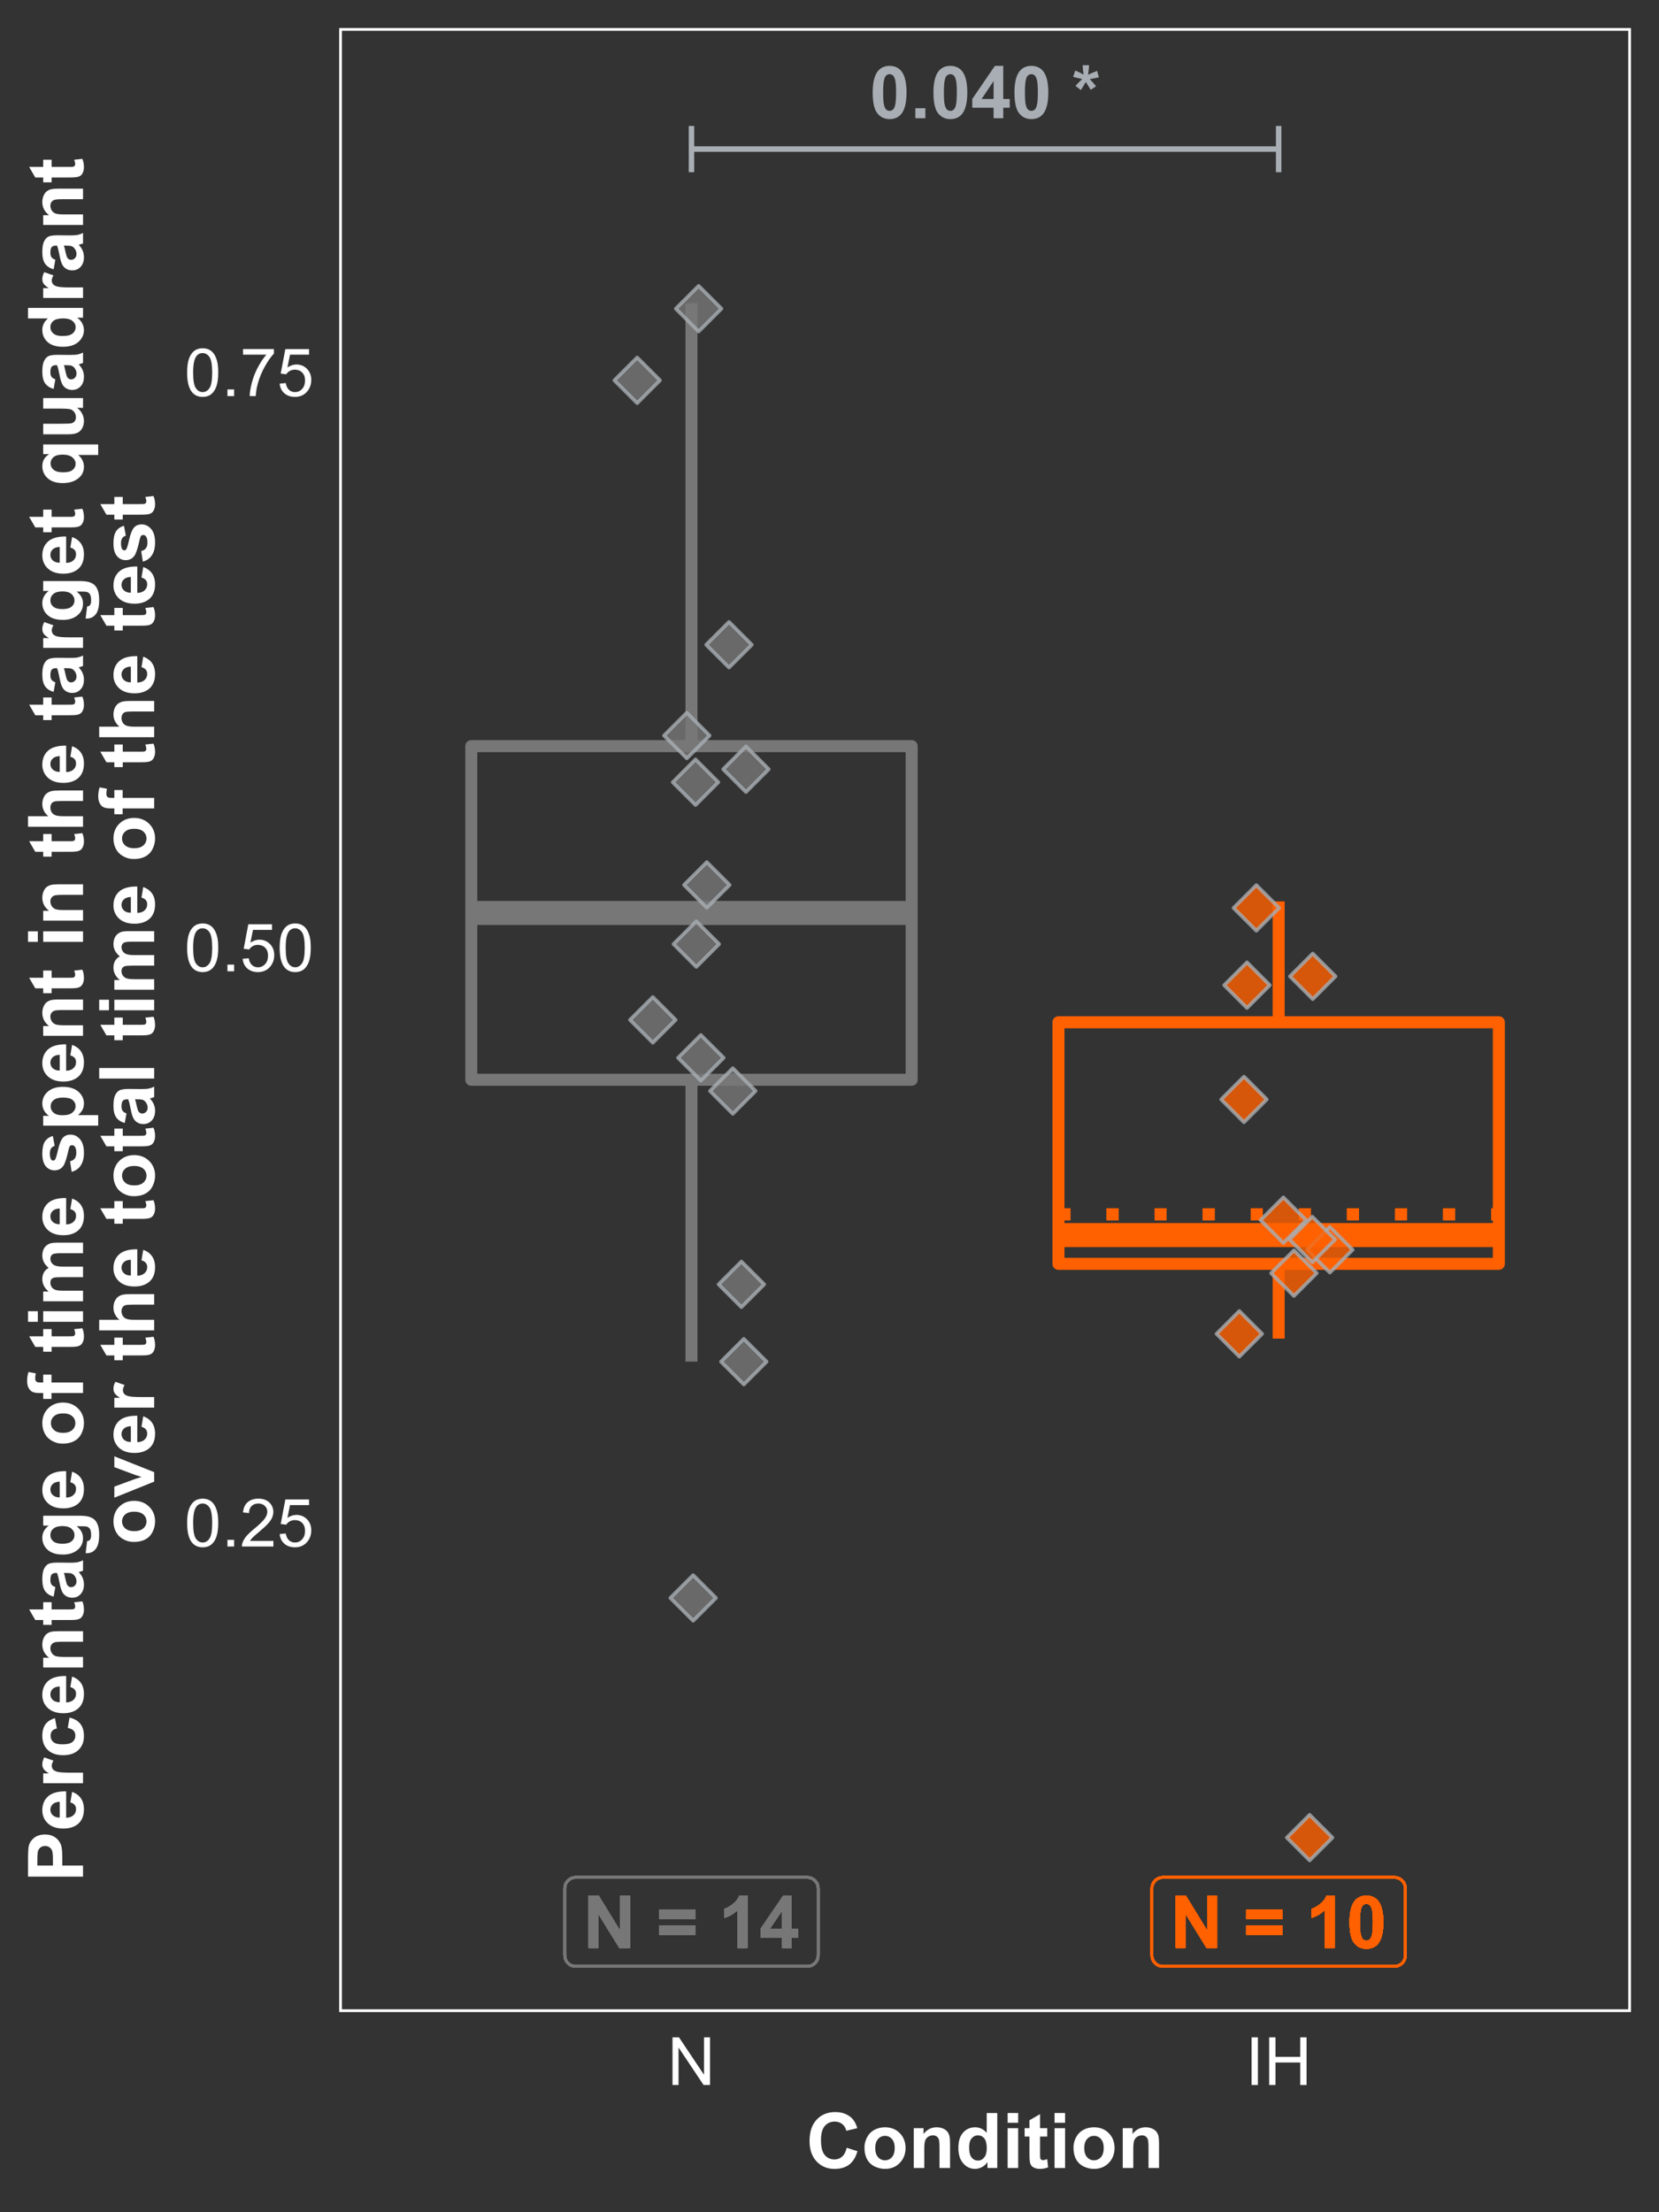 <?xml version="1.0" encoding="UTF-8"?>
<svg xmlns="http://www.w3.org/2000/svg" xmlns:xlink="http://www.w3.org/1999/xlink" width="324pt" height="432pt" viewBox="0 0 324 432" version="1.1">
<rect x="0" y="0" width="324" height="432" fill="#333333" stroke="none"/>
<defs>
<g>
<symbol overflow="visible" id="glyph0-0">
<path style="stroke:none;" d="M 1.777 0 L 1.777 -8.891 L 8.891 -8.891 L 8.891 0 Z M 2 -0.223 L 8.668 -0.223 L 8.668 -8.668 L 2 -8.668 Z M 2 -0.223 "/>
</symbol>
<symbol overflow="visible" id="glyph0-1">
<path style="stroke:none;" d="M 3.902 -10.227 C 4.887 -10.223 5.656 -9.871 6.219 -9.168 C 6.875 -8.332 7.207 -6.949 7.211 -5.023 C 7.207 -3.094 6.875 -1.711 6.211 -0.867 C 5.656 -0.176 4.887 0.168 3.902 0.172 C 2.91 0.168 2.109 -0.207 1.508 -0.969 C 0.898 -1.727 0.598 -3.086 0.598 -5.043 C 0.598 -6.957 0.93 -8.336 1.598 -9.184 C 2.148 -9.875 2.918 -10.223 3.902 -10.227 Z M 3.902 -8.605 C 3.668 -8.602 3.457 -8.527 3.27 -8.379 C 3.082 -8.23 2.938 -7.961 2.84 -7.57 C 2.703 -7.066 2.637 -6.215 2.641 -5.023 C 2.637 -3.824 2.695 -3.004 2.82 -2.559 C 2.938 -2.109 3.09 -1.812 3.273 -1.668 C 3.457 -1.516 3.668 -1.441 3.902 -1.445 C 4.137 -1.441 4.348 -1.516 4.535 -1.668 C 4.719 -1.816 4.859 -2.086 4.965 -2.48 C 5.098 -2.977 5.168 -3.824 5.168 -5.023 C 5.168 -6.215 5.105 -7.035 4.988 -7.484 C 4.863 -7.93 4.711 -8.23 4.531 -8.379 C 4.344 -8.527 4.137 -8.602 3.902 -8.605 Z M 3.902 -8.605 "/>
</symbol>
<symbol overflow="visible" id="glyph0-2">
<path style="stroke:none;" d="M 1.02 0 L 1.02 -1.953 L 2.973 -1.953 L 2.973 0 Z M 1.02 0 "/>
</symbol>
<symbol overflow="visible" id="glyph0-3">
<path style="stroke:none;" d="M 4.434 0 L 4.434 -2.051 L 0.266 -2.051 L 0.266 -3.758 L 4.684 -10.227 L 6.32 -10.227 L 6.32 -3.766 L 7.586 -3.766 L 7.586 -2.051 L 6.32 -2.051 L 6.32 0 Z M 4.434 -3.766 L 4.434 -7.246 L 2.09 -3.766 Z M 4.434 -3.766 "/>
</symbol>
<symbol overflow="visible" id="glyph0-4">
<path style="stroke:none;" d=""/>
</symbol>
<symbol overflow="visible" id="glyph0-5">
<path style="stroke:none;" d="M 1.703 -5.5 L 0.652 -6.312 C 0.98 -6.688 1.328 -7.047 1.695 -7.391 C 1.836 -7.523 1.926 -7.613 1.965 -7.656 C 1.848 -7.672 1.52 -7.746 0.973 -7.883 C 0.578 -7.977 0.316 -8.051 0.195 -8.098 L 0.605 -9.32 C 1.207 -9.074 1.75 -8.805 2.23 -8.508 C 2.117 -9.262 2.062 -9.875 2.062 -10.355 L 3.301 -10.355 C 3.297 -10.016 3.234 -9.398 3.113 -8.496 C 3.199 -8.531 3.398 -8.621 3.711 -8.766 C 4.125 -8.953 4.512 -9.113 4.863 -9.254 L 5.23 -7.996 C 4.715 -7.875 4.121 -7.762 3.445 -7.656 L 4.277 -6.719 C 4.441 -6.527 4.574 -6.371 4.676 -6.25 L 3.613 -5.551 L 2.676 -7.098 C 2.391 -6.594 2.066 -6.062 1.703 -5.5 Z M 1.703 -5.5 "/>
</symbol>
<symbol overflow="visible" id="glyph0-6">
<path style="stroke:none;" d="M 1.055 0 L 1.055 -10.184 L 3.055 -10.184 L 7.223 -3.383 L 7.223 -10.184 L 9.133 -10.184 L 9.133 0 L 7.07 0 L 2.965 -6.641 L 2.965 0 Z M 1.055 0 "/>
</symbol>
<symbol overflow="visible" id="glyph0-7">
<path style="stroke:none;" d="M 0.59 -5.668 L 0.59 -7.461 L 7.711 -7.461 L 7.711 -5.668 Z M 0.59 -2.586 L 0.59 -4.383 L 7.711 -4.383 L 7.711 -2.586 Z M 0.59 -2.586 "/>
</symbol>
<symbol overflow="visible" id="glyph0-8">
<path style="stroke:none;" d="M 5.598 0 L 3.648 0 L 3.648 -7.355 C 2.934 -6.684 2.094 -6.191 1.125 -5.875 L 1.125 -7.648 C 1.633 -7.812 2.184 -8.129 2.785 -8.594 C 3.379 -9.059 3.789 -9.602 4.016 -10.227 L 5.598 -10.227 Z M 5.598 0 "/>
</symbol>
<symbol overflow="visible" id="glyph1-0">
<path style="stroke:none;" d="M 1.625 0 L 1.625 -8.125 L 8.125 -8.125 L 8.125 0 Z M 1.828 -0.203 L 7.922 -0.203 L 7.922 -7.922 L 1.828 -7.922 Z M 1.828 -0.203 "/>
</symbol>
<symbol overflow="visible" id="glyph1-1">
<path style="stroke:none;" d="M 0.539 -4.59 C 0.539 -5.684 0.652 -6.57 0.879 -7.242 C 1.105 -7.914 1.441 -8.43 1.887 -8.797 C 2.332 -9.156 2.895 -9.34 3.574 -9.344 C 4.074 -9.34 4.512 -9.238 4.887 -9.043 C 5.262 -8.84 5.57 -8.551 5.82 -8.172 C 6.062 -7.793 6.258 -7.332 6.398 -6.789 C 6.539 -6.242 6.609 -5.508 6.609 -4.59 C 6.609 -3.496 6.496 -2.617 6.27 -1.945 C 6.043 -1.273 5.707 -0.754 5.262 -0.387 C 4.816 -0.023 4.254 0.156 3.574 0.16 C 2.676 0.156 1.969 -0.16 1.461 -0.805 C 0.844 -1.578 0.539 -2.84 0.539 -4.59 Z M 1.715 -4.59 C 1.711 -3.059 1.891 -2.043 2.25 -1.539 C 2.605 -1.031 3.047 -0.777 3.574 -0.781 C 4.098 -0.777 4.535 -1.031 4.895 -1.543 C 5.25 -2.047 5.43 -3.062 5.434 -4.59 C 5.43 -6.117 5.25 -7.137 4.895 -7.641 C 4.535 -8.145 4.094 -8.395 3.562 -8.398 C 3.035 -8.395 2.613 -8.172 2.305 -7.73 C 1.906 -7.16 1.711 -6.113 1.715 -4.59 Z M 1.715 -4.59 "/>
</symbol>
<symbol overflow="visible" id="glyph1-2">
<path style="stroke:none;" d="M 1.18 0 L 1.18 -1.301 L 2.48 -1.301 L 2.48 0 Z M 1.18 0 "/>
</symbol>
<symbol overflow="visible" id="glyph1-3">
<path style="stroke:none;" d="M 6.543 -1.098 L 6.543 0 L 0.395 0 C 0.383 -0.273 0.43 -0.535 0.527 -0.793 C 0.684 -1.207 0.934 -1.621 1.277 -2.031 C 1.621 -2.434 2.117 -2.902 2.773 -3.441 C 3.781 -4.266 4.465 -4.922 4.824 -5.41 C 5.176 -5.891 5.355 -6.352 5.359 -6.785 C 5.355 -7.238 5.191 -7.617 4.871 -7.93 C 4.543 -8.238 4.121 -8.395 3.605 -8.398 C 3.051 -8.395 2.613 -8.23 2.285 -7.902 C 1.953 -7.57 1.785 -7.113 1.785 -6.531 L 0.609 -6.652 C 0.688 -7.523 0.988 -8.191 1.516 -8.652 C 2.039 -9.109 2.746 -9.34 3.633 -9.344 C 4.523 -9.34 5.227 -9.094 5.75 -8.602 C 6.266 -8.105 6.527 -7.492 6.531 -6.762 C 6.527 -6.387 6.449 -6.02 6.301 -5.66 C 6.145 -5.301 5.895 -4.922 5.543 -4.523 C 5.191 -4.125 4.602 -3.578 3.781 -2.887 C 3.094 -2.309 2.656 -1.918 2.461 -1.715 C 2.266 -1.508 2.105 -1.301 1.98 -1.098 Z M 6.543 -1.098 "/>
</symbol>
<symbol overflow="visible" id="glyph1-4">
<path style="stroke:none;" d="M 0.539 -2.438 L 1.738 -2.539 C 1.824 -1.953 2.031 -1.516 2.355 -1.223 C 2.68 -0.926 3.07 -0.777 3.531 -0.781 C 4.078 -0.777 4.543 -0.984 4.926 -1.402 C 5.305 -1.812 5.496 -2.363 5.496 -3.055 C 5.496 -3.703 5.312 -4.219 4.945 -4.594 C 4.578 -4.969 4.098 -5.156 3.512 -5.16 C 3.137 -5.156 2.805 -5.074 2.512 -4.91 C 2.215 -4.742 1.984 -4.523 1.816 -4.258 L 0.742 -4.398 L 1.645 -9.18 L 6.273 -9.18 L 6.273 -8.086 L 2.559 -8.086 L 2.055 -5.586 C 2.613 -5.973 3.199 -6.168 3.816 -6.172 C 4.625 -6.168 5.312 -5.887 5.871 -5.324 C 6.43 -4.758 6.707 -4.035 6.711 -3.156 C 6.707 -2.309 6.461 -1.582 5.973 -0.973 C 5.371 -0.219 4.559 0.156 3.531 0.16 C 2.68 0.156 1.988 -0.078 1.453 -0.551 C 0.918 -1.023 0.613 -1.652 0.539 -2.438 Z M 0.539 -2.438 "/>
</symbol>
<symbol overflow="visible" id="glyph1-5">
<path style="stroke:none;" d="M 0.617 -8.086 L 0.617 -9.184 L 6.641 -9.184 L 6.641 -8.297 C 6.043 -7.664 5.457 -6.824 4.875 -5.781 C 4.293 -4.734 3.844 -3.66 3.531 -2.559 C 3.301 -1.777 3.152 -0.926 3.09 0 L 1.918 0 C 1.926 -0.73 2.07 -1.613 2.348 -2.652 C 2.621 -3.688 3.016 -4.688 3.531 -5.652 C 4.043 -6.613 4.59 -7.426 5.172 -8.086 Z M 0.617 -8.086 "/>
</symbol>
<symbol overflow="visible" id="glyph1-6">
<path style="stroke:none;" d="M 0.992 0 L 0.992 -9.305 L 2.254 -9.305 L 7.141 -2 L 7.141 -9.305 L 8.32 -9.305 L 8.32 0 L 7.059 0 L 2.172 -7.312 L 2.172 0 Z M 0.992 0 "/>
</symbol>
<symbol overflow="visible" id="glyph1-7">
<path style="stroke:none;" d="M 1.211 0 L 1.211 -9.305 L 2.445 -9.305 L 2.445 0 Z M 1.211 0 "/>
</symbol>
<symbol overflow="visible" id="glyph1-8">
<path style="stroke:none;" d="M 1.039 0 L 1.039 -9.305 L 2.273 -9.305 L 2.273 -5.484 L 7.109 -5.484 L 7.109 -9.305 L 8.34 -9.305 L 8.34 0 L 7.109 0 L 7.109 -4.387 L 2.273 -4.387 L 2.273 0 Z M 1.039 0 "/>
</symbol>
<symbol overflow="visible" id="glyph2-0">
<path style="stroke:none;" d="M 1.875 0 L 1.875 -9.375 L 9.375 -9.375 L 9.375 0 Z M 2.109 -0.234 L 9.141 -0.234 L 9.141 -9.141 L 2.109 -9.141 Z M 2.109 -0.234 "/>
</symbol>
<symbol overflow="visible" id="glyph2-1">
<path style="stroke:none;" d="M 7.961 -3.949 L 10.062 -3.281 C 9.734 -2.109 9.199 -1.238 8.453 -0.668 C 7.703 -0.102 6.754 0.18 5.602 0.184 C 4.176 0.18 3.004 -0.305 2.086 -1.277 C 1.168 -2.25 0.707 -3.582 0.711 -5.273 C 0.707 -7.059 1.168 -8.445 2.094 -9.438 C 3.016 -10.426 4.23 -10.922 5.734 -10.922 C 7.043 -10.922 8.109 -10.531 8.938 -9.758 C 9.422 -9.293 9.789 -8.633 10.035 -7.777 L 7.887 -7.266 C 7.762 -7.82 7.496 -8.258 7.094 -8.582 C 6.688 -8.902 6.199 -9.062 5.625 -9.066 C 4.828 -9.062 4.18 -8.777 3.688 -8.207 C 3.188 -7.633 2.941 -6.707 2.945 -5.434 C 2.941 -4.074 3.184 -3.109 3.676 -2.535 C 4.16 -1.957 4.797 -1.668 5.582 -1.672 C 6.156 -1.668 6.652 -1.852 7.066 -2.219 C 7.48 -2.582 7.777 -3.16 7.961 -3.949 Z M 7.961 -3.949 "/>
</symbol>
<symbol overflow="visible" id="glyph2-2">
<path style="stroke:none;" d="M 0.602 -4 C 0.598 -4.68 0.766 -5.34 1.105 -5.984 C 1.438 -6.621 1.914 -7.109 2.535 -7.449 C 3.152 -7.781 3.844 -7.949 4.605 -7.953 C 5.781 -7.949 6.746 -7.566 7.5 -6.805 C 8.25 -6.039 8.625 -5.074 8.629 -3.91 C 8.625 -2.73 8.246 -1.758 7.488 -0.984 C 6.73 -0.211 5.773 0.176 4.621 0.176 C 3.906 0.176 3.227 0.016 2.578 -0.305 C 1.93 -0.625 1.438 -1.098 1.105 -1.723 C 0.766 -2.348 0.598 -3.105 0.602 -4 Z M 2.711 -3.891 C 2.707 -3.117 2.891 -2.523 3.258 -2.113 C 3.625 -1.703 4.074 -1.5 4.613 -1.5 C 5.148 -1.5 5.602 -1.703 5.965 -2.113 C 6.328 -2.523 6.508 -3.121 6.512 -3.902 C 6.508 -4.664 6.328 -5.25 5.965 -5.66 C 5.602 -6.07 5.148 -6.273 4.613 -6.277 C 4.074 -6.273 3.625 -6.07 3.258 -5.66 C 2.891 -5.25 2.707 -4.66 2.711 -3.891 Z M 2.711 -3.891 "/>
</symbol>
<symbol overflow="visible" id="glyph2-3">
<path style="stroke:none;" d="M 8.152 0 L 6.094 0 L 6.094 -3.969 C 6.094 -4.805 6.047 -5.348 5.961 -5.598 C 5.867 -5.84 5.727 -6.031 5.531 -6.172 C 5.336 -6.305 5.098 -6.375 4.82 -6.379 C 4.461 -6.375 4.141 -6.277 3.859 -6.086 C 3.574 -5.887 3.379 -5.629 3.277 -5.309 C 3.168 -4.988 3.117 -4.391 3.121 -3.523 L 3.121 0 L 1.062 0 L 1.062 -7.777 L 2.973 -7.777 L 2.973 -6.637 C 3.648 -7.512 4.504 -7.949 5.539 -7.953 C 5.988 -7.949 6.402 -7.867 6.781 -7.707 C 7.156 -7.543 7.441 -7.336 7.637 -7.082 C 7.824 -6.828 7.961 -6.539 8.039 -6.219 C 8.113 -5.891 8.148 -5.43 8.152 -4.836 Z M 8.152 0 "/>
</symbol>
<symbol overflow="visible" id="glyph2-4">
<path style="stroke:none;" d="M 8.211 0 L 6.297 0 L 6.297 -1.141 C 5.98 -0.695 5.605 -0.363 5.176 -0.148 C 4.738 0.07 4.305 0.176 3.867 0.176 C 2.973 0.176 2.207 -0.184 1.57 -0.902 C 0.934 -1.621 0.613 -2.625 0.617 -3.918 C 0.613 -5.234 0.926 -6.234 1.547 -6.922 C 2.164 -7.605 2.945 -7.949 3.898 -7.953 C 4.762 -7.949 5.516 -7.59 6.152 -6.871 L 6.152 -10.738 L 8.211 -10.738 Z M 2.719 -4.059 C 2.719 -3.227 2.832 -2.625 3.062 -2.258 C 3.391 -1.715 3.855 -1.445 4.453 -1.449 C 4.926 -1.445 5.328 -1.648 5.66 -2.055 C 5.992 -2.457 6.156 -3.059 6.16 -3.859 C 6.156 -4.75 5.996 -5.395 5.676 -5.789 C 5.352 -6.18 4.938 -6.375 4.438 -6.379 C 3.945 -6.375 3.539 -6.18 3.211 -5.797 C 2.883 -5.406 2.719 -4.828 2.719 -4.059 Z M 2.719 -4.059 "/>
</symbol>
<symbol overflow="visible" id="glyph2-5">
<path style="stroke:none;" d="M 1.078 -8.832 L 1.078 -10.738 L 3.133 -10.738 L 3.133 -8.832 Z M 1.078 0 L 1.078 -7.777 L 3.133 -7.777 L 3.133 0 Z M 1.078 0 "/>
</symbol>
<symbol overflow="visible" id="glyph2-6">
<path style="stroke:none;" d="M 4.645 -7.777 L 4.645 -6.137 L 3.238 -6.137 L 3.238 -3.004 C 3.234 -2.367 3.246 -1.996 3.277 -1.891 C 3.301 -1.785 3.363 -1.699 3.457 -1.633 C 3.551 -1.562 3.668 -1.527 3.809 -1.531 C 3.996 -1.527 4.27 -1.594 4.637 -1.727 L 4.812 -0.133 C 4.328 0.074 3.789 0.176 3.188 0.176 C 2.812 0.176 2.477 0.113 2.18 -0.012 C 1.883 -0.137 1.664 -0.297 1.527 -0.492 C 1.387 -0.688 1.289 -0.953 1.238 -1.297 C 1.191 -1.531 1.172 -2.016 1.172 -2.746 L 1.172 -6.137 L 0.227 -6.137 L 0.227 -7.777 L 1.172 -7.777 L 1.172 -9.324 L 3.238 -10.523 L 3.238 -7.777 Z M 4.645 -7.777 "/>
</symbol>
<symbol overflow="visible" id="glyph3-0">
<path style="stroke:none;" d="M 0 -1.875 L -9.375 -1.875 L -9.375 -9.375 L 0 -9.375 Z M -0.234 -2.109 L -0.234 -9.141 L -9.141 -9.141 L -9.141 -2.109 Z M -0.234 -2.109 "/>
</symbol>
<symbol overflow="visible" id="glyph3-1">
<path style="stroke:none;" d="M 0 -1.09 L -10.738 -1.09 L -10.738 -4.57 C -10.734 -5.887 -10.68 -6.746 -10.578 -7.148 C -10.414 -7.762 -10.062 -8.273 -9.523 -8.691 C -8.98 -9.105 -8.285 -9.316 -7.434 -9.316 C -6.773 -9.316 -6.219 -9.195 -5.77 -8.957 C -5.32 -8.715 -4.969 -8.41 -4.711 -8.043 C -4.453 -7.672 -4.281 -7.297 -4.203 -6.922 C -4.098 -6.398 -4.047 -5.648 -4.051 -4.672 L -4.051 -3.258 L 0 -3.258 Z M -8.922 -3.258 L -5.875 -3.258 L -5.875 -4.445 C -5.871 -5.297 -5.926 -5.867 -6.043 -6.16 C -6.152 -6.445 -6.328 -6.672 -6.57 -6.836 C -6.805 -6.996 -7.086 -7.078 -7.406 -7.082 C -7.797 -7.078 -8.117 -6.965 -8.371 -6.738 C -8.625 -6.508 -8.785 -6.215 -8.848 -5.867 C -8.895 -5.605 -8.918 -5.086 -8.922 -4.309 Z M -8.922 -3.258 "/>
</symbol>
<symbol overflow="visible" id="glyph3-2">
<path style="stroke:none;" d="M -2.477 -5.582 L -2.133 -7.633 C -1.379 -7.363 -0.805 -6.945 -0.414 -6.383 C -0.02 -5.812 0.176 -5.102 0.176 -4.25 C 0.176 -2.891 -0.266 -1.891 -1.148 -1.246 C -1.855 -0.73 -2.75 -0.473 -3.832 -0.477 C -5.121 -0.473 -6.129 -0.809 -6.859 -1.484 C -7.586 -2.156 -7.949 -3.012 -7.953 -4.043 C -7.949 -5.199 -7.566 -6.109 -6.805 -6.781 C -6.039 -7.445 -4.871 -7.766 -3.297 -7.742 L -3.297 -2.586 C -2.684 -2.598 -2.207 -2.766 -1.871 -3.082 C -1.527 -3.398 -1.359 -3.793 -1.363 -4.27 C -1.359 -4.59 -1.445 -4.859 -1.625 -5.082 C -1.797 -5.301 -2.082 -5.469 -2.477 -5.582 Z M -4.555 -5.699 C -5.148 -5.68 -5.602 -5.523 -5.914 -5.234 C -6.219 -4.938 -6.375 -4.582 -6.379 -4.168 C -6.375 -3.715 -6.211 -3.344 -5.891 -3.055 C -5.559 -2.758 -5.113 -2.613 -4.555 -2.621 Z M -4.555 -5.699 "/>
</symbol>
<symbol overflow="visible" id="glyph3-3">
<path style="stroke:none;" d="M 0 -3.047 L 0 -0.988 L -7.777 -0.988 L -7.777 -2.902 L -6.672 -2.902 C -7.191 -3.223 -7.535 -3.516 -7.703 -3.781 C -7.867 -4.039 -7.949 -4.336 -7.953 -4.672 C -7.949 -5.137 -7.82 -5.59 -7.566 -6.027 L -5.773 -5.391 C -5.992 -5.043 -6.105 -4.719 -6.109 -4.422 C -6.105 -4.133 -6.027 -3.891 -5.871 -3.691 C -5.711 -3.488 -5.422 -3.328 -5.008 -3.219 C -4.59 -3.102 -3.723 -3.047 -2.402 -3.047 Z M 0 -3.047 "/>
</symbol>
<symbol overflow="visible" id="glyph3-4">
<path style="stroke:none;" d="M -5.477 -7.859 L -5.113 -5.828 C -5.516 -5.758 -5.82 -5.602 -6.027 -5.363 C -6.23 -5.121 -6.332 -4.809 -6.336 -4.422 C -6.332 -3.91 -6.156 -3.5 -5.805 -3.195 C -5.449 -2.887 -4.855 -2.734 -4.027 -2.738 C -3.102 -2.734 -2.449 -2.891 -2.07 -3.203 C -1.688 -3.512 -1.5 -3.93 -1.5 -4.453 C -1.5 -4.844 -1.609 -5.16 -1.832 -5.41 C -2.055 -5.656 -2.438 -5.836 -2.98 -5.941 L -2.637 -7.961 C -1.707 -7.75 -1.004 -7.348 -0.535 -6.754 C -0.059 -6.156 0.176 -5.359 0.176 -4.359 C 0.176 -3.219 -0.18 -2.309 -0.898 -1.637 C -1.613 -0.957 -2.609 -0.621 -3.883 -0.621 C -5.164 -0.621 -6.164 -0.961 -6.879 -1.641 C -7.594 -2.32 -7.949 -3.238 -7.953 -4.395 C -7.949 -5.34 -7.746 -6.09 -7.34 -6.652 C -6.93 -7.207 -6.309 -7.609 -5.477 -7.859 Z M -5.477 -7.859 "/>
</symbol>
<symbol overflow="visible" id="glyph3-5">
<path style="stroke:none;" d="M 0 -8.152 L 0 -6.094 L -3.969 -6.094 C -4.805 -6.094 -5.348 -6.047 -5.598 -5.961 C -5.84 -5.867 -6.031 -5.727 -6.172 -5.531 C -6.305 -5.336 -6.375 -5.098 -6.379 -4.82 C -6.375 -4.461 -6.277 -4.141 -6.086 -3.859 C -5.887 -3.574 -5.629 -3.379 -5.309 -3.277 C -4.988 -3.168 -4.391 -3.117 -3.523 -3.121 L 0 -3.121 L 0 -1.062 L -7.777 -1.062 L -7.777 -2.973 L -6.637 -2.973 C -7.512 -3.648 -7.949 -4.504 -7.953 -5.539 C -7.949 -5.988 -7.867 -6.402 -7.707 -6.781 C -7.543 -7.156 -7.336 -7.441 -7.082 -7.637 C -6.828 -7.824 -6.539 -7.961 -6.219 -8.039 C -5.891 -8.113 -5.43 -8.148 -4.832 -8.152 Z M 0 -8.152 "/>
</symbol>
<symbol overflow="visible" id="glyph3-6">
<path style="stroke:none;" d="M -7.777 -4.645 L -6.137 -4.645 L -6.137 -3.238 L -3.004 -3.238 C -2.367 -3.234 -1.996 -3.246 -1.891 -3.277 C -1.785 -3.301 -1.699 -3.363 -1.633 -3.457 C -1.562 -3.551 -1.527 -3.668 -1.531 -3.809 C -1.527 -3.996 -1.594 -4.27 -1.727 -4.637 L -0.133 -4.812 C 0.074 -4.328 0.176 -3.789 0.176 -3.188 C 0.176 -2.812 0.113 -2.477 -0.012 -2.18 C -0.137 -1.883 -0.297 -1.664 -0.492 -1.527 C -0.688 -1.387 -0.953 -1.289 -1.297 -1.238 C -1.531 -1.191 -2.016 -1.172 -2.746 -1.172 L -6.137 -1.172 L -6.137 -0.227 L -7.777 -0.227 L -7.777 -1.172 L -9.324 -1.172 L -10.523 -3.238 L -7.777 -3.238 Z M -7.777 -4.645 "/>
</symbol>
<symbol overflow="visible" id="glyph3-7">
<path style="stroke:none;" d="M -5.406 -2.613 L -5.742 -0.746 C -6.492 -0.953 -7.047 -1.316 -7.41 -1.832 C -7.77 -2.344 -7.949 -3.105 -7.953 -4.117 C -7.949 -5.031 -7.84 -5.715 -7.625 -6.164 C -7.406 -6.613 -7.133 -6.93 -6.797 -7.113 C -6.461 -7.297 -5.848 -7.387 -4.957 -7.391 L -2.555 -7.367 C -1.871 -7.363 -1.367 -7.398 -1.043 -7.465 C -0.715 -7.531 -0.367 -7.652 0 -7.836 L 0 -5.801 C -0.133 -5.746 -0.336 -5.68 -0.609 -5.602 C -0.727 -5.566 -0.805 -5.543 -0.848 -5.531 C -0.504 -5.18 -0.246 -4.801 -0.078 -4.402 C 0.094 -3.996 0.176 -3.57 0.176 -3.121 C 0.176 -2.316 -0.039 -1.684 -0.477 -1.227 C -0.906 -0.762 -1.457 -0.531 -2.125 -0.535 C -2.559 -0.531 -2.949 -0.637 -3.297 -0.848 C -3.641 -1.055 -3.906 -1.348 -4.09 -1.73 C -4.273 -2.105 -4.434 -2.652 -4.57 -3.371 C -4.75 -4.328 -4.918 -4.996 -5.074 -5.367 L -5.281 -5.367 C -5.672 -5.367 -5.953 -5.27 -6.125 -5.074 C -6.289 -4.879 -6.375 -4.508 -6.379 -3.969 C -6.375 -3.602 -6.301 -3.316 -6.16 -3.113 C -6.012 -2.902 -5.762 -2.738 -5.406 -2.613 Z M -3.734 -5.367 C -3.641 -5.102 -3.535 -4.684 -3.418 -4.113 C -3.293 -3.543 -3.176 -3.168 -3.062 -2.996 C -2.871 -2.723 -2.629 -2.59 -2.336 -2.594 C -2.043 -2.59 -1.793 -2.695 -1.586 -2.914 C -1.375 -3.125 -1.27 -3.398 -1.273 -3.734 C -1.27 -4.102 -1.395 -4.457 -1.641 -4.797 C -1.824 -5.043 -2.051 -5.207 -2.32 -5.289 C -2.496 -5.34 -2.828 -5.367 -3.324 -5.367 Z M -3.734 -5.367 "/>
</symbol>
<symbol overflow="visible" id="glyph3-8">
<path style="stroke:none;" d="M 0.512 -0.887 L 0.797 -3.238 C 1.07 -3.273 1.258 -3.363 1.363 -3.508 C 1.508 -3.699 1.582 -4.008 1.582 -4.43 C 1.582 -4.969 1.5 -5.371 1.34 -5.641 C 1.23 -5.816 1.059 -5.953 0.82 -6.051 C 0.648 -6.109 0.336 -6.141 -0.125 -6.145 L -1.258 -6.145 C -0.418 -5.527 0 -4.75 0 -3.816 C 0 -2.77 -0.441 -1.941 -1.324 -1.332 C -2.023 -0.852 -2.891 -0.613 -3.934 -0.617 C -5.234 -0.613 -6.23 -0.926 -6.922 -1.555 C -7.605 -2.18 -7.949 -2.961 -7.953 -3.898 C -7.949 -4.855 -7.527 -5.648 -6.688 -6.277 L -7.777 -6.277 L -7.777 -8.203 L -0.797 -8.203 C 0.117 -8.203 0.801 -8.125 1.258 -7.977 C 1.711 -7.82 2.066 -7.609 2.328 -7.34 C 2.586 -7.062 2.789 -6.695 2.938 -6.242 C 3.078 -5.781 3.152 -5.207 3.156 -4.512 C 3.152 -3.191 2.926 -2.254 2.477 -1.707 C 2.023 -1.152 1.453 -0.879 0.762 -0.879 C 0.691 -0.879 0.605 -0.879 0.512 -0.887 Z M -4.051 -2.727 C -3.223 -2.723 -2.621 -2.883 -2.238 -3.203 C -1.855 -3.52 -1.664 -3.914 -1.664 -4.387 C -1.664 -4.887 -1.859 -5.312 -2.25 -5.66 C -2.641 -6.004 -3.223 -6.176 -4 -6.18 C -4.801 -6.176 -5.398 -6.012 -5.793 -5.684 C -6.18 -5.352 -6.375 -4.93 -6.379 -4.422 C -6.375 -3.926 -6.184 -3.52 -5.805 -3.203 C -5.418 -2.883 -4.832 -2.723 -4.051 -2.727 Z M -4.051 -2.727 "/>
</symbol>
<symbol overflow="visible" id="glyph3-9">
<path style="stroke:none;" d="M -4 -0.602 C -4.68 -0.598 -5.34 -0.766 -5.984 -1.105 C -6.621 -1.441 -7.109 -1.918 -7.449 -2.539 C -7.781 -3.152 -7.949 -3.844 -7.953 -4.605 C -7.949 -5.781 -7.566 -6.746 -6.805 -7.5 C -6.039 -8.25 -5.074 -8.625 -3.91 -8.629 C -2.73 -8.625 -1.758 -8.246 -0.984 -7.488 C -0.211 -6.73 0.176 -5.773 0.176 -4.621 C 0.176 -3.906 0.016 -3.227 -0.305 -2.578 C -0.625 -1.93 -1.098 -1.438 -1.723 -1.105 C -2.348 -0.766 -3.105 -0.598 -4 -0.602 Z M -3.891 -2.711 C -3.117 -2.707 -2.523 -2.891 -2.113 -3.258 C -1.703 -3.625 -1.5 -4.074 -1.5 -4.613 C -1.5 -5.148 -1.703 -5.602 -2.113 -5.965 C -2.523 -6.328 -3.121 -6.508 -3.902 -6.512 C -4.664 -6.508 -5.25 -6.328 -5.66 -5.965 C -6.07 -5.602 -6.273 -5.148 -6.277 -4.613 C -6.273 -4.074 -6.07 -3.625 -5.66 -3.258 C -5.25 -2.891 -4.66 -2.707 -3.891 -2.711 Z M -3.891 -2.711 "/>
</symbol>
<symbol overflow="visible" id="glyph3-10">
<path style="stroke:none;" d="M -7.777 -0.176 L -7.777 -1.32 L -8.363 -1.32 C -9.012 -1.316 -9.5 -1.387 -9.828 -1.527 C -10.148 -1.664 -10.414 -1.918 -10.617 -2.293 C -10.82 -2.664 -10.922 -3.141 -10.922 -3.715 C -10.922 -4.301 -10.832 -4.871 -10.656 -5.434 L -9.223 -5.156 C -9.301 -4.828 -9.34 -4.512 -9.34 -4.211 C -9.34 -3.91 -9.27 -3.695 -9.129 -3.57 C -8.988 -3.438 -8.719 -3.375 -8.328 -3.375 L -7.777 -3.375 L -7.777 -4.914 L -6.16 -4.914 L -6.16 -3.375 L 0 -3.375 L 0 -1.32 L -6.16 -1.32 L -6.16 -0.176 Z M -7.777 -0.176 "/>
</symbol>
<symbol overflow="visible" id="glyph3-11">
<path style="stroke:none;" d="M -8.832 -1.078 L -10.738 -1.078 L -10.738 -3.137 L -8.832 -3.137 Z M 0 -1.078 L -7.777 -1.078 L -7.777 -3.137 L 0 -3.133 Z M 0 -1.078 "/>
</symbol>
<symbol overflow="visible" id="glyph3-12">
<path style="stroke:none;" d="M -7.777 -0.922 L -7.777 -2.82 L -6.715 -2.82 C -7.539 -3.496 -7.949 -4.305 -7.953 -5.246 C -7.949 -5.738 -7.848 -6.172 -7.645 -6.539 C -7.438 -6.906 -7.129 -7.207 -6.715 -7.441 C -7.129 -7.781 -7.438 -8.148 -7.645 -8.547 C -7.848 -8.941 -7.949 -9.363 -7.953 -9.812 C -7.949 -10.383 -7.836 -10.867 -7.605 -11.266 C -7.371 -11.66 -7.031 -11.957 -6.586 -12.152 C -6.25 -12.293 -5.711 -12.363 -4.973 -12.363 L 0 -12.363 L 0 -10.305 L -4.445 -10.305 C -5.215 -10.301 -5.715 -10.23 -5.941 -10.094 C -6.23 -9.902 -6.375 -9.609 -6.379 -9.215 C -6.375 -8.922 -6.285 -8.648 -6.113 -8.398 C -5.934 -8.141 -5.676 -7.961 -5.34 -7.852 C -4.996 -7.738 -4.461 -7.68 -3.734 -7.684 L 0 -7.684 L 0 -5.625 L -4.262 -5.625 C -5.016 -5.625 -5.504 -5.586 -5.727 -5.516 C -5.945 -5.438 -6.109 -5.324 -6.219 -5.176 C -6.32 -5.02 -6.375 -4.812 -6.379 -4.547 C -6.375 -4.227 -6.289 -3.941 -6.121 -3.691 C -5.949 -3.438 -5.703 -3.254 -5.383 -3.145 C -5.059 -3.031 -4.523 -2.977 -3.781 -2.98 L 0 -2.98 L 0 -0.922 Z M -7.777 -0.922 "/>
</symbol>
<symbol overflow="visible" id="glyph3-13">
<path style="stroke:none;" d="M -2.219 -0.352 L -2.535 -2.418 C -2.133 -2.5 -1.828 -2.676 -1.621 -2.949 C -1.414 -3.215 -1.312 -3.594 -1.312 -4.078 C -1.312 -4.609 -1.41 -5.008 -1.605 -5.281 C -1.738 -5.457 -1.918 -5.547 -2.152 -5.551 C -2.305 -5.547 -2.438 -5.5 -2.543 -5.406 C -2.637 -5.301 -2.727 -5.07 -2.812 -4.719 C -3.18 -3.055 -3.512 -2.004 -3.816 -1.559 C -4.23 -0.941 -4.816 -0.633 -5.566 -0.637 C -6.238 -0.633 -6.805 -0.898 -7.266 -1.434 C -7.723 -1.965 -7.949 -2.789 -7.953 -3.91 C -7.949 -4.973 -7.777 -5.766 -7.434 -6.285 C -7.086 -6.801 -6.574 -7.156 -5.895 -7.352 L -5.539 -5.414 C -5.836 -5.328 -6.07 -5.168 -6.234 -4.941 C -6.395 -4.707 -6.473 -4.379 -6.477 -3.949 C -6.473 -3.406 -6.398 -3.016 -6.246 -2.785 C -6.137 -2.625 -5.996 -2.547 -5.828 -2.551 C -5.68 -2.547 -5.555 -2.617 -5.457 -2.754 C -5.316 -2.938 -5.125 -3.578 -4.875 -4.676 C -4.625 -5.77 -4.32 -6.535 -3.961 -6.973 C -3.594 -7.402 -3.082 -7.617 -2.43 -7.617 C -1.715 -7.617 -1.102 -7.316 -0.594 -6.723 C -0.078 -6.121 0.176 -5.242 0.176 -4.078 C 0.176 -3.02 -0.039 -2.18 -0.469 -1.562 C -0.898 -0.941 -1.48 -0.539 -2.219 -0.352 Z M -2.219 -0.352 "/>
</symbol>
<symbol overflow="visible" id="glyph3-14">
<path style="stroke:none;" d="M -7.777 -1.02 L -7.777 -2.938 L -6.637 -2.938 C -7.023 -3.184 -7.34 -3.523 -7.586 -3.949 C -7.828 -4.371 -7.949 -4.84 -7.953 -5.363 C -7.949 -6.262 -7.598 -7.027 -6.891 -7.66 C -6.18 -8.285 -5.191 -8.602 -3.934 -8.605 C -2.629 -8.602 -1.621 -8.285 -0.902 -7.652 C -0.184 -7.02 0.176 -6.25 0.176 -5.348 C 0.176 -4.914 0.094 -4.523 -0.078 -4.18 C -0.246 -3.828 -0.543 -3.461 -0.961 -3.078 L 2.961 -3.078 L 2.961 -1.02 Z M -4.02 -3.055 C -3.145 -3.051 -2.496 -3.227 -2.082 -3.574 C -1.66 -3.918 -1.453 -4.34 -1.457 -4.84 C -1.453 -5.316 -1.645 -5.715 -2.031 -6.035 C -2.41 -6.352 -3.039 -6.508 -3.918 -6.512 C -4.73 -6.508 -5.336 -6.344 -5.734 -6.02 C -6.129 -5.691 -6.328 -5.289 -6.328 -4.805 C -6.328 -4.301 -6.133 -3.883 -5.746 -3.551 C -5.355 -3.219 -4.781 -3.051 -4.02 -3.055 Z M -4.02 -3.055 "/>
</symbol>
<symbol overflow="visible" id="glyph3-15">
<path style="stroke:none;" d="M -10.738 -3.129 L -6.789 -3.129 C -7.562 -3.793 -7.949 -4.586 -7.953 -5.508 C -7.949 -5.98 -7.863 -6.406 -7.688 -6.789 C -7.512 -7.168 -7.285 -7.453 -7.016 -7.648 C -6.738 -7.836 -6.438 -7.969 -6.105 -8.043 C -5.773 -8.113 -5.258 -8.148 -4.562 -8.152 L 0 -8.152 L 0 -6.094 L -4.109 -6.094 C -4.922 -6.094 -5.441 -6.055 -5.66 -5.977 C -5.879 -5.898 -6.051 -5.758 -6.184 -5.562 C -6.309 -5.359 -6.375 -5.113 -6.379 -4.82 C -6.375 -4.473 -6.293 -4.168 -6.129 -3.902 C -5.965 -3.633 -5.715 -3.434 -5.379 -3.312 C -5.043 -3.188 -4.547 -3.129 -3.898 -3.129 L 0 -3.129 L 0 -1.07 L -10.738 -1.07 Z M -10.738 -3.129 "/>
</symbol>
<symbol overflow="visible" id="glyph3-16">
<path style="stroke:none;" d="M 2.961 -6.16 L -0.953 -6.16 C -0.605 -5.887 -0.332 -5.555 -0.129 -5.156 C 0.074 -4.754 0.176 -4.32 0.176 -3.859 C 0.176 -2.973 -0.156 -2.246 -0.82 -1.676 C -1.594 -1.004 -2.645 -0.668 -3.977 -0.668 C -5.223 -0.668 -6.199 -0.98 -6.902 -1.613 C -7.602 -2.242 -7.949 -3.027 -7.953 -3.969 C -7.949 -4.484 -7.84 -4.934 -7.625 -5.312 C -7.402 -5.691 -7.07 -6.027 -6.629 -6.32 L -7.777 -6.32 L -7.777 -8.219 L 2.961 -8.219 Z M -3.984 -6.227 C -4.781 -6.223 -5.371 -6.059 -5.762 -5.738 C -6.145 -5.41 -6.34 -5.004 -6.344 -4.52 C -6.34 -4.02 -6.141 -3.605 -5.75 -3.27 C -5.352 -2.934 -4.727 -2.766 -3.867 -2.77 C -3.012 -2.766 -2.395 -2.926 -2.016 -3.25 C -1.637 -3.57 -1.445 -3.969 -1.449 -4.445 C -1.445 -4.918 -1.66 -5.332 -2.086 -5.691 C -2.508 -6.043 -3.141 -6.223 -3.984 -6.227 Z M -3.984 -6.227 "/>
</symbol>
<symbol overflow="visible" id="glyph3-17">
<path style="stroke:none;" d="M 0 -6.195 L -1.164 -6.195 C -0.746 -5.91 -0.418 -5.539 -0.184 -5.078 C 0.059 -4.613 0.176 -4.125 0.176 -3.617 C 0.176 -3.094 0.062 -2.625 -0.168 -2.211 C -0.395 -1.793 -0.715 -1.492 -1.133 -1.309 C -1.547 -1.121 -2.121 -1.031 -2.855 -1.031 L -7.777 -1.031 L -7.777 -3.09 L -4.203 -3.09 C -3.105 -3.086 -2.438 -3.125 -2.191 -3.203 C -1.945 -3.277 -1.75 -3.414 -1.605 -3.617 C -1.461 -3.812 -1.387 -4.066 -1.391 -4.379 C -1.387 -4.727 -1.484 -5.043 -1.68 -5.324 C -1.871 -5.602 -2.109 -5.793 -2.398 -5.895 C -2.68 -5.996 -3.379 -6.047 -4.496 -6.051 L -7.777 -6.051 L -7.777 -8.109 L 0 -8.109 Z M 0 -6.195 "/>
</symbol>
<symbol overflow="visible" id="glyph3-18">
<path style="stroke:none;" d="M 0 -8.211 L 0 -6.297 L -1.141 -6.297 C -0.695 -5.98 -0.363 -5.605 -0.148 -5.176 C 0.07 -4.738 0.176 -4.305 0.176 -3.867 C 0.176 -2.973 -0.184 -2.207 -0.902 -1.57 C -1.621 -0.934 -2.625 -0.613 -3.918 -0.617 C -5.234 -0.613 -6.234 -0.926 -6.922 -1.547 C -7.605 -2.164 -7.949 -2.945 -7.953 -3.898 C -7.949 -4.762 -7.59 -5.516 -6.871 -6.152 L -10.738 -6.152 L -10.738 -8.211 Z M -4.059 -2.719 C -3.227 -2.719 -2.625 -2.832 -2.258 -3.062 C -1.715 -3.391 -1.445 -3.855 -1.449 -4.453 C -1.445 -4.926 -1.648 -5.328 -2.055 -5.66 C -2.457 -5.992 -3.059 -6.156 -3.859 -6.16 C -4.75 -6.156 -5.395 -5.996 -5.789 -5.676 C -6.18 -5.352 -6.375 -4.938 -6.379 -4.438 C -6.375 -3.945 -6.18 -3.539 -5.797 -3.211 C -5.406 -2.883 -4.828 -2.719 -4.059 -2.719 Z M -4.059 -2.719 "/>
</symbol>
<symbol overflow="visible" id="glyph3-19">
<path style="stroke:none;" d="M 0 -3.215 L -7.777 -0.082 L -7.777 -2.242 L -3.809 -3.707 L -2.484 -4.133 C -2.82 -4.242 -3.039 -4.312 -3.148 -4.344 C -3.367 -4.406 -3.59 -4.48 -3.809 -4.562 L -7.777 -6.043 L -7.777 -8.16 L 0 -5.07 Z M 0 -3.215 "/>
</symbol>
<symbol overflow="visible" id="glyph3-20">
<path style="stroke:none;" d="M 0 -1.078 L -10.738 -1.078 L -10.738 -3.137 L 0 -3.133 Z M 0 -1.078 "/>
</symbol>
</g>
<clipPath id="clip1">
  <path d="M 66.242 5.48 L 318.523 5.48 L 318.523 392.914 L 66.242 392.914 Z M 66.242 5.48 "/>
</clipPath>
</defs>
<g id="surface1307">
<path style="fill:none;stroke-width:2.347;stroke-linecap:butt;stroke-linejoin:round;stroke:rgb(46.667%,46.667%,46.667%);stroke-opacity:1;stroke-miterlimit:10;" d="M 135.043 145.707 L 135.043 59.215 "/>
<path style="fill:none;stroke-width:2.347;stroke-linecap:butt;stroke-linejoin:round;stroke:rgb(46.667%,46.667%,46.667%);stroke-opacity:1;stroke-miterlimit:10;" d="M 135.043 210.855 L 135.043 265.895 "/>
<path style="fill:none;stroke-width:2.347;stroke-linecap:round;stroke-linejoin:round;stroke:rgb(46.667%,46.667%,46.667%);stroke-opacity:1;stroke-miterlimit:10;" d="M 92.043 145.707 L 92.043 210.855 L 178.047 210.855 L 178.047 145.707 Z M 92.043 145.707 "/>
<path style="fill:none;stroke-width:4.695;stroke-linecap:butt;stroke-linejoin:round;stroke:rgb(46.667%,46.667%,46.667%);stroke-opacity:1;stroke-miterlimit:10;" d="M 92.043 178.281 L 178.047 178.281 "/>
<path style="fill:none;stroke-width:2.347;stroke-linecap:butt;stroke-linejoin:round;stroke:rgb(100%,37.647%,0%);stroke-opacity:1;stroke-miterlimit:10;" d="M 249.719 199.625 L 249.719 176.035 "/>
<path style="fill:none;stroke-width:2.347;stroke-linecap:butt;stroke-linejoin:round;stroke:rgb(100%,37.647%,0%);stroke-opacity:1;stroke-miterlimit:10;" d="M 249.719 246.801 L 249.719 261.402 "/>
<path style="fill:none;stroke-width:2.347;stroke-linecap:round;stroke-linejoin:round;stroke:rgb(100%,37.647%,0%);stroke-opacity:1;stroke-miterlimit:10;" d="M 206.715 199.625 L 206.715 246.801 L 292.719 246.801 L 292.719 199.625 Z M 206.715 199.625 "/>
<path style="fill:none;stroke-width:4.695;stroke-linecap:butt;stroke-linejoin:round;stroke:rgb(100%,37.647%,0%);stroke-opacity:1;stroke-miterlimit:10;" d="M 206.715 241.184 L 292.719 241.184 "/>
<path style="fill:none;stroke-width:2.347;stroke-linecap:butt;stroke-linejoin:round;stroke:rgb(46.667%,46.667%,46.667%);stroke-opacity:1;stroke-dasharray:2.347,7.042;stroke-miterlimit:10;" d="M 92.043 179.242 L 178.047 179.242 "/>
<path style="fill:none;stroke-width:2.347;stroke-linecap:butt;stroke-linejoin:round;stroke:rgb(46.667%,46.667%,46.667%);stroke-opacity:1;stroke-dasharray:2.347,7.042;stroke-miterlimit:10;" d="M 135.043 179.242 L 135.043 179.242 "/>
<path style="fill:none;stroke-width:2.347;stroke-linecap:butt;stroke-linejoin:round;stroke:rgb(46.667%,46.667%,46.667%);stroke-opacity:1;stroke-dasharray:2.347,7.042;stroke-miterlimit:10;" d="M 92.043 179.242 L 178.047 179.242 "/>
<path style="fill:none;stroke-width:2.347;stroke-linecap:butt;stroke-linejoin:round;stroke:rgb(100%,37.647%,0%);stroke-opacity:1;stroke-dasharray:2.347,7.042;stroke-miterlimit:10;" d="M 206.715 237.141 L 292.719 237.141 "/>
<path style="fill:none;stroke-width:2.347;stroke-linecap:butt;stroke-linejoin:round;stroke:rgb(100%,37.647%,0%);stroke-opacity:1;stroke-dasharray:2.347,7.042;stroke-miterlimit:10;" d="M 249.719 237.141 L 249.719 237.141 "/>
<path style="fill:none;stroke-width:2.347;stroke-linecap:butt;stroke-linejoin:round;stroke:rgb(100%,37.647%,0%);stroke-opacity:1;stroke-dasharray:2.347,7.042;stroke-miterlimit:10;" d="M 206.715 237.141 L 292.719 237.141 "/>
<path style="fill-rule:nonzero;fill:rgb(46.667%,46.667%,46.667%);fill-opacity:0.8;stroke-width:0.709;stroke-linecap:round;stroke-linejoin:round;stroke:rgb(65.882%,68.235%,70.588%);stroke-opacity:0.8;stroke-miterlimit:10;" d="M 135.988 188.816 L 140.445 184.359 L 135.988 179.902 L 131.535 184.359 Z M 135.988 188.816 "/>
<path style="fill-rule:nonzero;fill:rgb(46.667%,46.667%,46.667%);fill-opacity:0.8;stroke-width:0.709;stroke-linecap:round;stroke-linejoin:round;stroke:rgb(65.882%,68.235%,70.588%);stroke-opacity:0.8;stroke-miterlimit:10;" d="M 145.688 154.668 L 150.141 150.211 L 145.688 145.758 L 141.23 150.211 Z M 145.688 154.668 "/>
<path style="fill-rule:nonzero;fill:rgb(46.667%,46.667%,46.667%);fill-opacity:0.8;stroke-width:0.709;stroke-linecap:round;stroke-linejoin:round;stroke:rgb(65.882%,68.235%,70.588%);stroke-opacity:0.8;stroke-miterlimit:10;" d="M 143.117 217.504 L 147.57 213.047 L 143.117 208.594 L 138.66 213.047 Z M 143.117 217.504 "/>
<path style="fill-rule:nonzero;fill:rgb(46.667%,46.667%,46.667%);fill-opacity:0.8;stroke-width:0.709;stroke-linecap:round;stroke-linejoin:round;stroke:rgb(65.882%,68.235%,70.588%);stroke-opacity:0.8;stroke-miterlimit:10;" d="M 138.039 177.266 L 142.496 172.812 L 138.039 168.355 L 133.582 172.812 Z M 138.039 177.266 "/>
<path style="fill-rule:nonzero;fill:rgb(46.667%,46.667%,46.667%);fill-opacity:0.8;stroke-width:0.709;stroke-linecap:round;stroke-linejoin:round;stroke:rgb(65.882%,68.235%,70.588%);stroke-opacity:0.8;stroke-miterlimit:10;" d="M 145.266 270.363 L 149.723 265.906 L 145.266 261.453 L 140.812 265.906 Z M 145.266 270.363 "/>
<path style="fill-rule:nonzero;fill:rgb(46.667%,46.667%,46.667%);fill-opacity:0.8;stroke-width:0.709;stroke-linecap:round;stroke-linejoin:round;stroke:rgb(65.882%,68.235%,70.588%);stroke-opacity:0.8;stroke-miterlimit:10;" d="M 134.133 148.094 L 138.586 143.637 L 134.133 139.18 L 129.676 143.637 Z M 134.133 148.094 "/>
<path style="fill-rule:nonzero;fill:rgb(46.667%,46.667%,46.667%);fill-opacity:0.8;stroke-width:0.709;stroke-linecap:round;stroke-linejoin:round;stroke:rgb(65.882%,68.235%,70.588%);stroke-opacity:0.8;stroke-miterlimit:10;" d="M 136.871 211.023 L 141.328 206.566 L 136.871 202.113 L 132.418 206.566 Z M 136.871 211.023 "/>
<path style="fill-rule:nonzero;fill:rgb(46.667%,46.667%,46.667%);fill-opacity:0.8;stroke-width:0.709;stroke-linecap:round;stroke-linejoin:round;stroke:rgb(65.882%,68.235%,70.588%);stroke-opacity:0.8;stroke-miterlimit:10;" d="M 135.371 316.504 L 139.828 312.047 L 135.371 307.59 L 130.918 312.047 Z M 135.371 316.504 "/>
<path style="fill-rule:nonzero;fill:rgb(46.667%,46.667%,46.667%);fill-opacity:0.8;stroke-width:0.709;stroke-linecap:round;stroke-linejoin:round;stroke:rgb(65.882%,68.235%,70.588%);stroke-opacity:0.8;stroke-miterlimit:10;" d="M 124.441 78.727 L 128.898 74.27 L 124.441 69.816 L 119.984 74.27 Z M 124.441 78.727 "/>
<path style="fill-rule:nonzero;fill:rgb(46.667%,46.667%,46.667%);fill-opacity:0.8;stroke-width:0.709;stroke-linecap:round;stroke-linejoin:round;stroke:rgb(65.882%,68.235%,70.588%);stroke-opacity:0.8;stroke-miterlimit:10;" d="M 127.496 203.617 L 131.953 199.16 L 127.496 194.707 L 123.039 199.16 Z M 127.496 203.617 "/>
<path style="fill-rule:nonzero;fill:rgb(46.667%,46.667%,46.667%);fill-opacity:0.8;stroke-width:0.709;stroke-linecap:round;stroke-linejoin:round;stroke:rgb(65.882%,68.235%,70.588%);stroke-opacity:0.8;stroke-miterlimit:10;" d="M 144.793 255.266 L 149.25 250.812 L 144.793 246.355 L 140.336 250.812 Z M 144.793 255.266 "/>
<path style="fill-rule:nonzero;fill:rgb(46.667%,46.667%,46.667%);fill-opacity:0.8;stroke-width:0.709;stroke-linecap:round;stroke-linejoin:round;stroke:rgb(65.882%,68.235%,70.588%);stroke-opacity:0.8;stroke-miterlimit:10;" d="M 135.836 157.207 L 140.293 152.754 L 135.836 148.297 L 131.383 152.754 Z M 135.836 157.207 "/>
<path style="fill-rule:nonzero;fill:rgb(46.667%,46.667%,46.667%);fill-opacity:0.8;stroke-width:0.709;stroke-linecap:round;stroke-linejoin:round;stroke:rgb(65.882%,68.235%,70.588%);stroke-opacity:0.8;stroke-miterlimit:10;" d="M 142.375 130.359 L 146.832 125.906 L 142.375 121.449 L 137.918 125.906 Z M 142.375 130.359 "/>
<path style="fill-rule:nonzero;fill:rgb(46.667%,46.667%,46.667%);fill-opacity:0.8;stroke-width:0.709;stroke-linecap:round;stroke-linejoin:round;stroke:rgb(65.882%,68.235%,70.588%);stroke-opacity:0.8;stroke-miterlimit:10;" d="M 136.445 64.734 L 140.898 60.277 L 136.445 55.824 L 131.988 60.277 Z M 136.445 64.734 "/>
<path style="fill-rule:nonzero;fill:rgb(100%,37.647%,0%);fill-opacity:0.8;stroke-width:0.709;stroke-linecap:round;stroke-linejoin:round;stroke:rgb(65.882%,68.235%,70.588%);stroke-opacity:0.8;stroke-miterlimit:10;" d="M 243.535 196.84 L 247.988 192.383 L 243.535 187.926 L 239.078 192.383 Z M 243.535 196.84 "/>
<path style="fill-rule:nonzero;fill:rgb(100%,37.647%,0%);fill-opacity:0.8;stroke-width:0.709;stroke-linecap:round;stroke-linejoin:round;stroke:rgb(65.882%,68.235%,70.588%);stroke-opacity:0.8;stroke-miterlimit:10;" d="M 250.641 242.73 L 255.094 238.273 L 250.641 233.816 L 246.184 238.273 Z M 250.641 242.73 "/>
<path style="fill-rule:nonzero;fill:rgb(100%,37.647%,0%);fill-opacity:0.8;stroke-width:0.709;stroke-linecap:round;stroke-linejoin:round;stroke:rgb(65.882%,68.235%,70.588%);stroke-opacity:0.8;stroke-miterlimit:10;" d="M 245.363 181.754 L 249.82 177.301 L 245.363 172.844 L 240.906 177.301 Z M 245.363 181.754 "/>
<path style="fill-rule:nonzero;fill:rgb(100%,37.647%,0%);fill-opacity:0.8;stroke-width:0.709;stroke-linecap:round;stroke-linejoin:round;stroke:rgb(65.882%,68.235%,70.588%);stroke-opacity:0.8;stroke-miterlimit:10;" d="M 259.715 248.508 L 264.168 244.055 L 259.715 239.598 L 255.258 244.055 Z M 259.715 248.508 "/>
<path style="fill-rule:nonzero;fill:rgb(100%,37.647%,0%);fill-opacity:0.8;stroke-width:0.709;stroke-linecap:round;stroke-linejoin:round;stroke:rgb(65.882%,68.235%,70.588%);stroke-opacity:0.8;stroke-miterlimit:10;" d="M 242.039 264.926 L 246.496 260.469 L 242.039 256.012 L 237.582 260.469 Z M 242.039 264.926 "/>
<path style="fill-rule:nonzero;fill:rgb(100%,37.647%,0%);fill-opacity:0.8;stroke-width:0.709;stroke-linecap:round;stroke-linejoin:round;stroke:rgb(65.882%,68.235%,70.588%);stroke-opacity:0.8;stroke-miterlimit:10;" d="M 256.375 195.117 L 260.832 190.66 L 256.375 186.203 L 251.922 190.66 Z M 256.375 195.117 "/>
<path style="fill-rule:nonzero;fill:rgb(100%,37.647%,0%);fill-opacity:0.8;stroke-width:0.709;stroke-linecap:round;stroke-linejoin:round;stroke:rgb(65.882%,68.235%,70.588%);stroke-opacity:0.8;stroke-miterlimit:10;" d="M 255.77 363.305 L 260.227 358.848 L 255.77 354.391 L 251.316 358.848 Z M 255.77 363.305 "/>
<path style="fill-rule:nonzero;fill:rgb(100%,37.647%,0%);fill-opacity:0.8;stroke-width:0.709;stroke-linecap:round;stroke-linejoin:round;stroke:rgb(65.882%,68.235%,70.588%);stroke-opacity:0.8;stroke-miterlimit:10;" d="M 256.293 246.504 L 260.75 242.051 L 256.293 237.594 L 251.836 242.051 Z M 256.293 246.504 "/>
<path style="fill-rule:nonzero;fill:rgb(100%,37.647%,0%);fill-opacity:0.8;stroke-width:0.709;stroke-linecap:round;stroke-linejoin:round;stroke:rgb(65.882%,68.235%,70.588%);stroke-opacity:0.8;stroke-miterlimit:10;" d="M 242.945 219.152 L 247.402 214.695 L 242.945 210.242 L 238.488 214.695 Z M 242.945 219.152 "/>
<path style="fill-rule:nonzero;fill:rgb(100%,37.647%,0%);fill-opacity:0.8;stroke-width:0.709;stroke-linecap:round;stroke-linejoin:round;stroke:rgb(65.882%,68.235%,70.588%);stroke-opacity:0.8;stroke-miterlimit:10;" d="M 252.703 253.078 L 257.16 248.621 L 252.703 244.164 L 248.246 248.621 Z M 252.703 253.078 "/>
<path style="fill:none;stroke-width:1.067;stroke-linecap:butt;stroke-linejoin:round;stroke:rgb(65.882%,68.235%,70.588%);stroke-opacity:1;stroke-miterlimit:10;" d="M 249.719 33.625 L 249.719 24.594 "/>
<path style="fill:none;stroke-width:1.067;stroke-linecap:butt;stroke-linejoin:round;stroke:rgb(65.882%,68.235%,70.588%);stroke-opacity:1;stroke-miterlimit:10;" d="M 249.719 29.109 L 135.043 29.109 "/>
<path style="fill:none;stroke-width:1.067;stroke-linecap:butt;stroke-linejoin:round;stroke:rgb(65.882%,68.235%,70.588%);stroke-opacity:1;stroke-miterlimit:10;" d="M 135.043 33.625 L 135.043 24.594 "/>
<g style="fill:rgb(65.882%,68.235%,70.588%);fill-opacity:1;">
  <use xlink:href="#glyph0-1" x="169.836" y="23.09"/>
  <use xlink:href="#glyph0-2" x="177.748" y="23.09"/>
  <use xlink:href="#glyph0-1" x="181.701" y="23.09"/>
  <use xlink:href="#glyph0-3" x="189.613" y="23.09"/>
  <use xlink:href="#glyph0-1" x="197.525" y="23.09"/>
  <use xlink:href="#glyph0-4" x="205.437" y="23.09"/>
  <use xlink:href="#glyph0-5" x="209.389" y="23.09"/>
</g>
<path style="fill:none;stroke-width:0.533;stroke-linecap:round;stroke-linejoin:round;stroke:rgb(46.667%,46.667%,46.667%);stroke-opacity:1;stroke-miterlimit:10;" d="M 112.449 383.996 L 157.641 383.996 L 157.551 383.992 L 157.898 383.98 L 158.242 383.91 L 158.566 383.785 L 158.867 383.613 L 159.137 383.395 L 159.367 383.133 L 159.551 382.84 L 159.688 382.52 L 159.773 382.18 L 159.801 381.836 L 159.801 368.77 L 159.773 368.426 L 159.688 368.086 L 159.551 367.766 L 159.367 367.473 L 159.137 367.215 L 158.867 366.992 L 158.566 366.82 L 158.242 366.695 L 157.898 366.629 L 157.641 366.613 L 112.449 366.613 L 112.711 366.629 L 112.363 366.613 L 112.016 366.656 L 111.684 366.75 L 111.367 366.902 L 111.082 367.098 L 110.832 367.34 L 110.625 367.617 L 110.461 367.926 L 110.352 368.254 L 110.297 368.598 L 110.289 368.77 L 110.289 381.836 L 110.297 381.66 L 110.297 382.008 L 110.352 382.352 L 110.461 382.68 L 110.625 382.988 L 110.832 383.266 L 111.082 383.508 L 111.367 383.707 L 111.684 383.855 L 112.016 383.953 L 112.363 383.992 Z M 112.449 383.996 "/>
<g style="fill:rgb(46.667%,46.667%,46.667%);fill-opacity:1;">
  <use xlink:href="#glyph0-6" x="113.887" y="380.395"/>
  <use xlink:href="#glyph0-4" x="124.161" y="380.395"/>
  <use xlink:href="#glyph0-7" x="128.113" y="380.395"/>
  <use xlink:href="#glyph0-4" x="136.421" y="380.395"/>
  <use xlink:href="#glyph0-8" x="140.374" y="380.395"/>
  <use xlink:href="#glyph0-3" x="148.286" y="380.395"/>
</g>
<path style="fill:none;stroke-width:0.533;stroke-linecap:round;stroke-linejoin:round;stroke:rgb(46.667%,46.667%,46.667%);stroke-opacity:1;stroke-miterlimit:10;" d="M 112.449 383.996 L 157.641 383.996 L 157.551 383.992 L 157.898 383.98 L 158.242 383.91 L 158.566 383.785 L 158.867 383.613 L 159.137 383.395 L 159.367 383.133 L 159.551 382.84 L 159.688 382.52 L 159.773 382.18 L 159.801 381.836 L 159.801 368.77 L 159.773 368.426 L 159.688 368.086 L 159.551 367.766 L 159.367 367.473 L 159.137 367.215 L 158.867 366.992 L 158.566 366.82 L 158.242 366.695 L 157.898 366.629 L 157.641 366.613 L 112.449 366.613 L 112.711 366.629 L 112.363 366.613 L 112.016 366.656 L 111.684 366.75 L 111.367 366.902 L 111.082 367.098 L 110.832 367.34 L 110.625 367.617 L 110.461 367.926 L 110.352 368.254 L 110.297 368.598 L 110.289 368.77 L 110.289 381.836 L 110.297 381.66 L 110.297 382.008 L 110.352 382.352 L 110.461 382.68 L 110.625 382.988 L 110.832 383.266 L 111.082 383.508 L 111.367 383.707 L 111.684 383.855 L 112.016 383.953 L 112.363 383.992 Z M 112.449 383.996 "/>
<g style="fill:rgb(46.667%,46.667%,46.667%);fill-opacity:1;">
  <use xlink:href="#glyph0-6" x="113.887" y="380.395"/>
  <use xlink:href="#glyph0-4" x="124.161" y="380.395"/>
  <use xlink:href="#glyph0-7" x="128.113" y="380.395"/>
  <use xlink:href="#glyph0-4" x="136.421" y="380.395"/>
  <use xlink:href="#glyph0-8" x="140.374" y="380.395"/>
  <use xlink:href="#glyph0-3" x="148.286" y="380.395"/>
</g>
<path style="fill:none;stroke-width:0.533;stroke-linecap:round;stroke-linejoin:round;stroke:rgb(46.667%,46.667%,46.667%);stroke-opacity:1;stroke-miterlimit:10;" d="M 112.449 383.996 L 157.641 383.996 L 157.551 383.992 L 157.898 383.98 L 158.242 383.91 L 158.566 383.785 L 158.867 383.613 L 159.137 383.395 L 159.367 383.133 L 159.551 382.84 L 159.688 382.52 L 159.773 382.18 L 159.801 381.836 L 159.801 368.77 L 159.773 368.426 L 159.688 368.086 L 159.551 367.766 L 159.367 367.473 L 159.137 367.215 L 158.867 366.992 L 158.566 366.82 L 158.242 366.695 L 157.898 366.629 L 157.641 366.613 L 112.449 366.613 L 112.711 366.629 L 112.363 366.613 L 112.016 366.656 L 111.684 366.75 L 111.367 366.902 L 111.082 367.098 L 110.832 367.34 L 110.625 367.617 L 110.461 367.926 L 110.352 368.254 L 110.297 368.598 L 110.289 368.77 L 110.289 381.836 L 110.297 381.66 L 110.297 382.008 L 110.352 382.352 L 110.461 382.68 L 110.625 382.988 L 110.832 383.266 L 111.082 383.508 L 111.367 383.707 L 111.684 383.855 L 112.016 383.953 L 112.363 383.992 Z M 112.449 383.996 "/>
<g style="fill:rgb(46.667%,46.667%,46.667%);fill-opacity:1;">
  <use xlink:href="#glyph0-6" x="113.887" y="380.395"/>
  <use xlink:href="#glyph0-4" x="124.161" y="380.395"/>
  <use xlink:href="#glyph0-7" x="128.113" y="380.395"/>
  <use xlink:href="#glyph0-4" x="136.421" y="380.395"/>
  <use xlink:href="#glyph0-8" x="140.374" y="380.395"/>
  <use xlink:href="#glyph0-3" x="148.286" y="380.395"/>
</g>
<path style="fill:none;stroke-width:0.533;stroke-linecap:round;stroke-linejoin:round;stroke:rgb(46.667%,46.667%,46.667%);stroke-opacity:1;stroke-miterlimit:10;" d="M 112.449 383.996 L 157.641 383.996 L 157.551 383.992 L 157.898 383.98 L 158.242 383.91 L 158.566 383.785 L 158.867 383.613 L 159.137 383.395 L 159.367 383.133 L 159.551 382.84 L 159.688 382.52 L 159.773 382.18 L 159.801 381.836 L 159.801 368.77 L 159.773 368.426 L 159.688 368.086 L 159.551 367.766 L 159.367 367.473 L 159.137 367.215 L 158.867 366.992 L 158.566 366.82 L 158.242 366.695 L 157.898 366.629 L 157.641 366.613 L 112.449 366.613 L 112.711 366.629 L 112.363 366.613 L 112.016 366.656 L 111.684 366.75 L 111.367 366.902 L 111.082 367.098 L 110.832 367.34 L 110.625 367.617 L 110.461 367.926 L 110.352 368.254 L 110.297 368.598 L 110.289 368.77 L 110.289 381.836 L 110.297 381.66 L 110.297 382.008 L 110.352 382.352 L 110.461 382.68 L 110.625 382.988 L 110.832 383.266 L 111.082 383.508 L 111.367 383.707 L 111.684 383.855 L 112.016 383.953 L 112.363 383.992 Z M 112.449 383.996 "/>
<g style="fill:rgb(46.667%,46.667%,46.667%);fill-opacity:1;">
  <use xlink:href="#glyph0-6" x="113.887" y="380.395"/>
  <use xlink:href="#glyph0-4" x="124.161" y="380.395"/>
  <use xlink:href="#glyph0-7" x="128.113" y="380.395"/>
  <use xlink:href="#glyph0-4" x="136.421" y="380.395"/>
  <use xlink:href="#glyph0-8" x="140.374" y="380.395"/>
  <use xlink:href="#glyph0-3" x="148.286" y="380.395"/>
</g>
<path style="fill:none;stroke-width:0.533;stroke-linecap:round;stroke-linejoin:round;stroke:rgb(46.667%,46.667%,46.667%);stroke-opacity:1;stroke-miterlimit:10;" d="M 112.449 383.996 L 157.641 383.996 L 157.551 383.992 L 157.898 383.98 L 158.242 383.91 L 158.566 383.785 L 158.867 383.613 L 159.137 383.395 L 159.367 383.133 L 159.551 382.84 L 159.688 382.52 L 159.773 382.18 L 159.801 381.836 L 159.801 368.77 L 159.773 368.426 L 159.688 368.086 L 159.551 367.766 L 159.367 367.473 L 159.137 367.215 L 158.867 366.992 L 158.566 366.82 L 158.242 366.695 L 157.898 366.629 L 157.641 366.613 L 112.449 366.613 L 112.711 366.629 L 112.363 366.613 L 112.016 366.656 L 111.684 366.75 L 111.367 366.902 L 111.082 367.098 L 110.832 367.34 L 110.625 367.617 L 110.461 367.926 L 110.352 368.254 L 110.297 368.598 L 110.289 368.77 L 110.289 381.836 L 110.297 381.66 L 110.297 382.008 L 110.352 382.352 L 110.461 382.68 L 110.625 382.988 L 110.832 383.266 L 111.082 383.508 L 111.367 383.707 L 111.684 383.855 L 112.016 383.953 L 112.363 383.992 Z M 112.449 383.996 "/>
<g style="fill:rgb(46.667%,46.667%,46.667%);fill-opacity:1;">
  <use xlink:href="#glyph0-6" x="113.887" y="380.395"/>
  <use xlink:href="#glyph0-4" x="124.161" y="380.395"/>
  <use xlink:href="#glyph0-7" x="128.113" y="380.395"/>
  <use xlink:href="#glyph0-4" x="136.421" y="380.395"/>
  <use xlink:href="#glyph0-8" x="140.374" y="380.395"/>
  <use xlink:href="#glyph0-3" x="148.286" y="380.395"/>
</g>
<path style="fill:none;stroke-width:0.533;stroke-linecap:round;stroke-linejoin:round;stroke:rgb(46.667%,46.667%,46.667%);stroke-opacity:1;stroke-miterlimit:10;" d="M 112.449 383.996 L 157.641 383.996 L 157.551 383.992 L 157.898 383.98 L 158.242 383.91 L 158.566 383.785 L 158.867 383.613 L 159.137 383.395 L 159.367 383.133 L 159.551 382.84 L 159.688 382.52 L 159.773 382.18 L 159.801 381.836 L 159.801 368.77 L 159.773 368.426 L 159.688 368.086 L 159.551 367.766 L 159.367 367.473 L 159.137 367.215 L 158.867 366.992 L 158.566 366.82 L 158.242 366.695 L 157.898 366.629 L 157.641 366.613 L 112.449 366.613 L 112.711 366.629 L 112.363 366.613 L 112.016 366.656 L 111.684 366.75 L 111.367 366.902 L 111.082 367.098 L 110.832 367.34 L 110.625 367.617 L 110.461 367.926 L 110.352 368.254 L 110.297 368.598 L 110.289 368.77 L 110.289 381.836 L 110.297 381.66 L 110.297 382.008 L 110.352 382.352 L 110.461 382.68 L 110.625 382.988 L 110.832 383.266 L 111.082 383.508 L 111.367 383.707 L 111.684 383.855 L 112.016 383.953 L 112.363 383.992 Z M 112.449 383.996 "/>
<g style="fill:rgb(46.667%,46.667%,46.667%);fill-opacity:1;">
  <use xlink:href="#glyph0-6" x="113.887" y="380.395"/>
  <use xlink:href="#glyph0-4" x="124.161" y="380.395"/>
  <use xlink:href="#glyph0-7" x="128.113" y="380.395"/>
  <use xlink:href="#glyph0-4" x="136.421" y="380.395"/>
  <use xlink:href="#glyph0-8" x="140.374" y="380.395"/>
  <use xlink:href="#glyph0-3" x="148.286" y="380.395"/>
</g>
<path style="fill:none;stroke-width:0.533;stroke-linecap:round;stroke-linejoin:round;stroke:rgb(46.667%,46.667%,46.667%);stroke-opacity:1;stroke-miterlimit:10;" d="M 112.449 383.996 L 157.641 383.996 L 157.551 383.992 L 157.898 383.98 L 158.242 383.91 L 158.566 383.785 L 158.867 383.613 L 159.137 383.395 L 159.367 383.133 L 159.551 382.84 L 159.688 382.52 L 159.773 382.18 L 159.801 381.836 L 159.801 368.77 L 159.773 368.426 L 159.688 368.086 L 159.551 367.766 L 159.367 367.473 L 159.137 367.215 L 158.867 366.992 L 158.566 366.82 L 158.242 366.695 L 157.898 366.629 L 157.641 366.613 L 112.449 366.613 L 112.711 366.629 L 112.363 366.613 L 112.016 366.656 L 111.684 366.75 L 111.367 366.902 L 111.082 367.098 L 110.832 367.34 L 110.625 367.617 L 110.461 367.926 L 110.352 368.254 L 110.297 368.598 L 110.289 368.77 L 110.289 381.836 L 110.297 381.66 L 110.297 382.008 L 110.352 382.352 L 110.461 382.68 L 110.625 382.988 L 110.832 383.266 L 111.082 383.508 L 111.367 383.707 L 111.684 383.855 L 112.016 383.953 L 112.363 383.992 Z M 112.449 383.996 "/>
<g style="fill:rgb(46.667%,46.667%,46.667%);fill-opacity:1;">
  <use xlink:href="#glyph0-6" x="113.887" y="380.395"/>
  <use xlink:href="#glyph0-4" x="124.161" y="380.395"/>
  <use xlink:href="#glyph0-7" x="128.113" y="380.395"/>
  <use xlink:href="#glyph0-4" x="136.421" y="380.395"/>
  <use xlink:href="#glyph0-8" x="140.374" y="380.395"/>
  <use xlink:href="#glyph0-3" x="148.286" y="380.395"/>
</g>
<path style="fill:none;stroke-width:0.533;stroke-linecap:round;stroke-linejoin:round;stroke:rgb(46.667%,46.667%,46.667%);stroke-opacity:1;stroke-miterlimit:10;" d="M 112.449 383.996 L 157.641 383.996 L 157.551 383.992 L 157.898 383.98 L 158.242 383.91 L 158.566 383.785 L 158.867 383.613 L 159.137 383.395 L 159.367 383.133 L 159.551 382.84 L 159.688 382.52 L 159.773 382.18 L 159.801 381.836 L 159.801 368.77 L 159.773 368.426 L 159.688 368.086 L 159.551 367.766 L 159.367 367.473 L 159.137 367.215 L 158.867 366.992 L 158.566 366.82 L 158.242 366.695 L 157.898 366.629 L 157.641 366.613 L 112.449 366.613 L 112.711 366.629 L 112.363 366.613 L 112.016 366.656 L 111.684 366.75 L 111.367 366.902 L 111.082 367.098 L 110.832 367.34 L 110.625 367.617 L 110.461 367.926 L 110.352 368.254 L 110.297 368.598 L 110.289 368.77 L 110.289 381.836 L 110.297 381.66 L 110.297 382.008 L 110.352 382.352 L 110.461 382.68 L 110.625 382.988 L 110.832 383.266 L 111.082 383.508 L 111.367 383.707 L 111.684 383.855 L 112.016 383.953 L 112.363 383.992 Z M 112.449 383.996 "/>
<g style="fill:rgb(46.667%,46.667%,46.667%);fill-opacity:1;">
  <use xlink:href="#glyph0-6" x="113.887" y="380.395"/>
  <use xlink:href="#glyph0-4" x="124.161" y="380.395"/>
  <use xlink:href="#glyph0-7" x="128.113" y="380.395"/>
  <use xlink:href="#glyph0-4" x="136.421" y="380.395"/>
  <use xlink:href="#glyph0-8" x="140.374" y="380.395"/>
  <use xlink:href="#glyph0-3" x="148.286" y="380.395"/>
</g>
<path style="fill:none;stroke-width:0.533;stroke-linecap:round;stroke-linejoin:round;stroke:rgb(46.667%,46.667%,46.667%);stroke-opacity:1;stroke-miterlimit:10;" d="M 112.449 383.996 L 157.641 383.996 L 157.551 383.992 L 157.898 383.98 L 158.242 383.91 L 158.566 383.785 L 158.867 383.613 L 159.137 383.395 L 159.367 383.133 L 159.551 382.84 L 159.688 382.52 L 159.773 382.18 L 159.801 381.836 L 159.801 368.77 L 159.773 368.426 L 159.688 368.086 L 159.551 367.766 L 159.367 367.473 L 159.137 367.215 L 158.867 366.992 L 158.566 366.82 L 158.242 366.695 L 157.898 366.629 L 157.641 366.613 L 112.449 366.613 L 112.711 366.629 L 112.363 366.613 L 112.016 366.656 L 111.684 366.75 L 111.367 366.902 L 111.082 367.098 L 110.832 367.34 L 110.625 367.617 L 110.461 367.926 L 110.352 368.254 L 110.297 368.598 L 110.289 368.77 L 110.289 381.836 L 110.297 381.66 L 110.297 382.008 L 110.352 382.352 L 110.461 382.68 L 110.625 382.988 L 110.832 383.266 L 111.082 383.508 L 111.367 383.707 L 111.684 383.855 L 112.016 383.953 L 112.363 383.992 Z M 112.449 383.996 "/>
<g style="fill:rgb(46.667%,46.667%,46.667%);fill-opacity:1;">
  <use xlink:href="#glyph0-6" x="113.887" y="380.395"/>
  <use xlink:href="#glyph0-4" x="124.161" y="380.395"/>
  <use xlink:href="#glyph0-7" x="128.113" y="380.395"/>
  <use xlink:href="#glyph0-4" x="136.421" y="380.395"/>
  <use xlink:href="#glyph0-8" x="140.374" y="380.395"/>
  <use xlink:href="#glyph0-3" x="148.286" y="380.395"/>
</g>
<path style="fill:none;stroke-width:0.533;stroke-linecap:round;stroke-linejoin:round;stroke:rgb(46.667%,46.667%,46.667%);stroke-opacity:1;stroke-miterlimit:10;" d="M 112.449 383.996 L 157.641 383.996 L 157.551 383.992 L 157.898 383.98 L 158.242 383.91 L 158.566 383.785 L 158.867 383.613 L 159.137 383.395 L 159.367 383.133 L 159.551 382.84 L 159.688 382.52 L 159.773 382.18 L 159.801 381.836 L 159.801 368.77 L 159.773 368.426 L 159.688 368.086 L 159.551 367.766 L 159.367 367.473 L 159.137 367.215 L 158.867 366.992 L 158.566 366.82 L 158.242 366.695 L 157.898 366.629 L 157.641 366.613 L 112.449 366.613 L 112.711 366.629 L 112.363 366.613 L 112.016 366.656 L 111.684 366.75 L 111.367 366.902 L 111.082 367.098 L 110.832 367.34 L 110.625 367.617 L 110.461 367.926 L 110.352 368.254 L 110.297 368.598 L 110.289 368.77 L 110.289 381.836 L 110.297 381.66 L 110.297 382.008 L 110.352 382.352 L 110.461 382.68 L 110.625 382.988 L 110.832 383.266 L 111.082 383.508 L 111.367 383.707 L 111.684 383.855 L 112.016 383.953 L 112.363 383.992 Z M 112.449 383.996 "/>
<g style="fill:rgb(46.667%,46.667%,46.667%);fill-opacity:1;">
  <use xlink:href="#glyph0-6" x="113.887" y="380.395"/>
  <use xlink:href="#glyph0-4" x="124.161" y="380.395"/>
  <use xlink:href="#glyph0-7" x="128.113" y="380.395"/>
  <use xlink:href="#glyph0-4" x="136.421" y="380.395"/>
  <use xlink:href="#glyph0-8" x="140.374" y="380.395"/>
  <use xlink:href="#glyph0-3" x="148.286" y="380.395"/>
</g>
<path style="fill:none;stroke-width:0.533;stroke-linecap:round;stroke-linejoin:round;stroke:rgb(46.667%,46.667%,46.667%);stroke-opacity:1;stroke-miterlimit:10;" d="M 112.449 383.996 L 157.641 383.996 L 157.551 383.992 L 157.898 383.98 L 158.242 383.91 L 158.566 383.785 L 158.867 383.613 L 159.137 383.395 L 159.367 383.133 L 159.551 382.84 L 159.688 382.52 L 159.773 382.18 L 159.801 381.836 L 159.801 368.77 L 159.773 368.426 L 159.688 368.086 L 159.551 367.766 L 159.367 367.473 L 159.137 367.215 L 158.867 366.992 L 158.566 366.82 L 158.242 366.695 L 157.898 366.629 L 157.641 366.613 L 112.449 366.613 L 112.711 366.629 L 112.363 366.613 L 112.016 366.656 L 111.684 366.75 L 111.367 366.902 L 111.082 367.098 L 110.832 367.34 L 110.625 367.617 L 110.461 367.926 L 110.352 368.254 L 110.297 368.598 L 110.289 368.77 L 110.289 381.836 L 110.297 381.66 L 110.297 382.008 L 110.352 382.352 L 110.461 382.68 L 110.625 382.988 L 110.832 383.266 L 111.082 383.508 L 111.367 383.707 L 111.684 383.855 L 112.016 383.953 L 112.363 383.992 Z M 112.449 383.996 "/>
<g style="fill:rgb(46.667%,46.667%,46.667%);fill-opacity:1;">
  <use xlink:href="#glyph0-6" x="113.887" y="380.395"/>
  <use xlink:href="#glyph0-4" x="124.161" y="380.395"/>
  <use xlink:href="#glyph0-7" x="128.113" y="380.395"/>
  <use xlink:href="#glyph0-4" x="136.421" y="380.395"/>
  <use xlink:href="#glyph0-8" x="140.374" y="380.395"/>
  <use xlink:href="#glyph0-3" x="148.286" y="380.395"/>
</g>
<path style="fill:none;stroke-width:0.533;stroke-linecap:round;stroke-linejoin:round;stroke:rgb(46.667%,46.667%,46.667%);stroke-opacity:1;stroke-miterlimit:10;" d="M 112.449 383.996 L 157.641 383.996 L 157.551 383.992 L 157.898 383.98 L 158.242 383.91 L 158.566 383.785 L 158.867 383.613 L 159.137 383.395 L 159.367 383.133 L 159.551 382.84 L 159.688 382.52 L 159.773 382.18 L 159.801 381.836 L 159.801 368.77 L 159.773 368.426 L 159.688 368.086 L 159.551 367.766 L 159.367 367.473 L 159.137 367.215 L 158.867 366.992 L 158.566 366.82 L 158.242 366.695 L 157.898 366.629 L 157.641 366.613 L 112.449 366.613 L 112.711 366.629 L 112.363 366.613 L 112.016 366.656 L 111.684 366.75 L 111.367 366.902 L 111.082 367.098 L 110.832 367.34 L 110.625 367.617 L 110.461 367.926 L 110.352 368.254 L 110.297 368.598 L 110.289 368.77 L 110.289 381.836 L 110.297 381.66 L 110.297 382.008 L 110.352 382.352 L 110.461 382.68 L 110.625 382.988 L 110.832 383.266 L 111.082 383.508 L 111.367 383.707 L 111.684 383.855 L 112.016 383.953 L 112.363 383.992 Z M 112.449 383.996 "/>
<g style="fill:rgb(46.667%,46.667%,46.667%);fill-opacity:1;">
  <use xlink:href="#glyph0-6" x="113.887" y="380.395"/>
  <use xlink:href="#glyph0-4" x="124.161" y="380.395"/>
  <use xlink:href="#glyph0-7" x="128.113" y="380.395"/>
  <use xlink:href="#glyph0-4" x="136.421" y="380.395"/>
  <use xlink:href="#glyph0-8" x="140.374" y="380.395"/>
  <use xlink:href="#glyph0-3" x="148.286" y="380.395"/>
</g>
<path style="fill:none;stroke-width:0.533;stroke-linecap:round;stroke-linejoin:round;stroke:rgb(46.667%,46.667%,46.667%);stroke-opacity:1;stroke-miterlimit:10;" d="M 112.449 383.996 L 157.641 383.996 L 157.551 383.992 L 157.898 383.98 L 158.242 383.91 L 158.566 383.785 L 158.867 383.613 L 159.137 383.395 L 159.367 383.133 L 159.551 382.84 L 159.688 382.52 L 159.773 382.18 L 159.801 381.836 L 159.801 368.77 L 159.773 368.426 L 159.688 368.086 L 159.551 367.766 L 159.367 367.473 L 159.137 367.215 L 158.867 366.992 L 158.566 366.82 L 158.242 366.695 L 157.898 366.629 L 157.641 366.613 L 112.449 366.613 L 112.711 366.629 L 112.363 366.613 L 112.016 366.656 L 111.684 366.75 L 111.367 366.902 L 111.082 367.098 L 110.832 367.34 L 110.625 367.617 L 110.461 367.926 L 110.352 368.254 L 110.297 368.598 L 110.289 368.77 L 110.289 381.836 L 110.297 381.66 L 110.297 382.008 L 110.352 382.352 L 110.461 382.68 L 110.625 382.988 L 110.832 383.266 L 111.082 383.508 L 111.367 383.707 L 111.684 383.855 L 112.016 383.953 L 112.363 383.992 Z M 112.449 383.996 "/>
<g style="fill:rgb(46.667%,46.667%,46.667%);fill-opacity:1;">
  <use xlink:href="#glyph0-6" x="113.887" y="380.395"/>
  <use xlink:href="#glyph0-4" x="124.161" y="380.395"/>
  <use xlink:href="#glyph0-7" x="128.113" y="380.395"/>
  <use xlink:href="#glyph0-4" x="136.421" y="380.395"/>
  <use xlink:href="#glyph0-8" x="140.374" y="380.395"/>
  <use xlink:href="#glyph0-3" x="148.286" y="380.395"/>
</g>
<path style="fill:none;stroke-width:0.533;stroke-linecap:round;stroke-linejoin:round;stroke:rgb(46.667%,46.667%,46.667%);stroke-opacity:1;stroke-miterlimit:10;" d="M 112.449 383.996 L 157.641 383.996 L 157.551 383.992 L 157.898 383.98 L 158.242 383.91 L 158.566 383.785 L 158.867 383.613 L 159.137 383.395 L 159.367 383.133 L 159.551 382.84 L 159.688 382.52 L 159.773 382.18 L 159.801 381.836 L 159.801 368.77 L 159.773 368.426 L 159.688 368.086 L 159.551 367.766 L 159.367 367.473 L 159.137 367.215 L 158.867 366.992 L 158.566 366.82 L 158.242 366.695 L 157.898 366.629 L 157.641 366.613 L 112.449 366.613 L 112.711 366.629 L 112.363 366.613 L 112.016 366.656 L 111.684 366.75 L 111.367 366.902 L 111.082 367.098 L 110.832 367.34 L 110.625 367.617 L 110.461 367.926 L 110.352 368.254 L 110.297 368.598 L 110.289 368.77 L 110.289 381.836 L 110.297 381.66 L 110.297 382.008 L 110.352 382.352 L 110.461 382.68 L 110.625 382.988 L 110.832 383.266 L 111.082 383.508 L 111.367 383.707 L 111.684 383.855 L 112.016 383.953 L 112.363 383.992 Z M 112.449 383.996 "/>
<g style="fill:rgb(46.667%,46.667%,46.667%);fill-opacity:1;">
  <use xlink:href="#glyph0-6" x="113.887" y="380.395"/>
  <use xlink:href="#glyph0-4" x="124.161" y="380.395"/>
  <use xlink:href="#glyph0-7" x="128.113" y="380.395"/>
  <use xlink:href="#glyph0-4" x="136.421" y="380.395"/>
  <use xlink:href="#glyph0-8" x="140.374" y="380.395"/>
  <use xlink:href="#glyph0-3" x="148.286" y="380.395"/>
</g>
<path style="fill:none;stroke-width:0.533;stroke-linecap:round;stroke-linejoin:round;stroke:rgb(100%,37.647%,0%);stroke-opacity:1;stroke-miterlimit:10;" d="M 227.121 383.996 L 272.312 383.996 L 272.227 383.992 L 272.574 383.98 L 272.914 383.91 L 273.238 383.785 L 273.539 383.613 L 273.809 383.395 L 274.039 383.133 L 274.227 382.84 L 274.359 382.52 L 274.445 382.18 L 274.473 381.836 L 274.473 368.77 L 274.445 368.426 L 274.359 368.086 L 274.227 367.766 L 274.039 367.473 L 273.809 367.215 L 273.539 366.992 L 273.238 366.82 L 272.914 366.695 L 272.574 366.629 L 272.312 366.613 L 227.121 366.613 L 227.383 366.629 L 227.035 366.613 L 226.688 366.656 L 226.355 366.75 L 226.043 366.902 L 225.754 367.098 L 225.504 367.34 L 225.297 367.617 L 225.133 367.926 L 225.023 368.254 L 224.969 368.598 L 224.961 368.77 L 224.961 381.836 L 224.969 381.66 L 224.969 382.008 L 225.023 382.352 L 225.133 382.68 L 225.297 382.988 L 225.504 383.266 L 225.754 383.508 L 226.043 383.707 L 226.355 383.855 L 226.688 383.953 L 227.035 383.992 Z M 227.121 383.996 "/>
<g style="fill:rgb(100%,37.647%,0%);fill-opacity:1;">
  <use xlink:href="#glyph0-6" x="228.562" y="380.395"/>
  <use xlink:href="#glyph0-4" x="238.836" y="380.395"/>
  <use xlink:href="#glyph0-7" x="242.789" y="380.395"/>
  <use xlink:href="#glyph0-4" x="251.097" y="380.395"/>
  <use xlink:href="#glyph0-8" x="255.049" y="380.395"/>
  <use xlink:href="#glyph0-1" x="262.961" y="380.395"/>
</g>
<path style="fill:none;stroke-width:0.533;stroke-linecap:round;stroke-linejoin:round;stroke:rgb(100%,37.647%,0%);stroke-opacity:1;stroke-miterlimit:10;" d="M 227.121 383.996 L 272.312 383.996 L 272.227 383.992 L 272.574 383.98 L 272.914 383.91 L 273.238 383.785 L 273.539 383.613 L 273.809 383.395 L 274.039 383.133 L 274.227 382.84 L 274.359 382.52 L 274.445 382.18 L 274.473 381.836 L 274.473 368.77 L 274.445 368.426 L 274.359 368.086 L 274.227 367.766 L 274.039 367.473 L 273.809 367.215 L 273.539 366.992 L 273.238 366.82 L 272.914 366.695 L 272.574 366.629 L 272.312 366.613 L 227.121 366.613 L 227.383 366.629 L 227.035 366.613 L 226.688 366.656 L 226.355 366.75 L 226.043 366.902 L 225.754 367.098 L 225.504 367.34 L 225.297 367.617 L 225.133 367.926 L 225.023 368.254 L 224.969 368.598 L 224.961 368.77 L 224.961 381.836 L 224.969 381.66 L 224.969 382.008 L 225.023 382.352 L 225.133 382.68 L 225.297 382.988 L 225.504 383.266 L 225.754 383.508 L 226.043 383.707 L 226.355 383.855 L 226.688 383.953 L 227.035 383.992 Z M 227.121 383.996 "/>
<g style="fill:rgb(100%,37.647%,0%);fill-opacity:1;">
  <use xlink:href="#glyph0-6" x="228.562" y="380.395"/>
  <use xlink:href="#glyph0-4" x="238.836" y="380.395"/>
  <use xlink:href="#glyph0-7" x="242.789" y="380.395"/>
  <use xlink:href="#glyph0-4" x="251.097" y="380.395"/>
  <use xlink:href="#glyph0-8" x="255.049" y="380.395"/>
  <use xlink:href="#glyph0-1" x="262.961" y="380.395"/>
</g>
<path style="fill:none;stroke-width:0.533;stroke-linecap:round;stroke-linejoin:round;stroke:rgb(100%,37.647%,0%);stroke-opacity:1;stroke-miterlimit:10;" d="M 227.121 383.996 L 272.312 383.996 L 272.227 383.992 L 272.574 383.98 L 272.914 383.91 L 273.238 383.785 L 273.539 383.613 L 273.809 383.395 L 274.039 383.133 L 274.227 382.84 L 274.359 382.52 L 274.445 382.18 L 274.473 381.836 L 274.473 368.77 L 274.445 368.426 L 274.359 368.086 L 274.227 367.766 L 274.039 367.473 L 273.809 367.215 L 273.539 366.992 L 273.238 366.82 L 272.914 366.695 L 272.574 366.629 L 272.312 366.613 L 227.121 366.613 L 227.383 366.629 L 227.035 366.613 L 226.688 366.656 L 226.355 366.75 L 226.043 366.902 L 225.754 367.098 L 225.504 367.34 L 225.297 367.617 L 225.133 367.926 L 225.023 368.254 L 224.969 368.598 L 224.961 368.77 L 224.961 381.836 L 224.969 381.66 L 224.969 382.008 L 225.023 382.352 L 225.133 382.68 L 225.297 382.988 L 225.504 383.266 L 225.754 383.508 L 226.043 383.707 L 226.355 383.855 L 226.688 383.953 L 227.035 383.992 Z M 227.121 383.996 "/>
<g style="fill:rgb(100%,37.647%,0%);fill-opacity:1;">
  <use xlink:href="#glyph0-6" x="228.562" y="380.395"/>
  <use xlink:href="#glyph0-4" x="238.836" y="380.395"/>
  <use xlink:href="#glyph0-7" x="242.789" y="380.395"/>
  <use xlink:href="#glyph0-4" x="251.097" y="380.395"/>
  <use xlink:href="#glyph0-8" x="255.049" y="380.395"/>
  <use xlink:href="#glyph0-1" x="262.961" y="380.395"/>
</g>
<path style="fill:none;stroke-width:0.533;stroke-linecap:round;stroke-linejoin:round;stroke:rgb(100%,37.647%,0%);stroke-opacity:1;stroke-miterlimit:10;" d="M 227.121 383.996 L 272.312 383.996 L 272.227 383.992 L 272.574 383.98 L 272.914 383.91 L 273.238 383.785 L 273.539 383.613 L 273.809 383.395 L 274.039 383.133 L 274.227 382.84 L 274.359 382.52 L 274.445 382.18 L 274.473 381.836 L 274.473 368.77 L 274.445 368.426 L 274.359 368.086 L 274.227 367.766 L 274.039 367.473 L 273.809 367.215 L 273.539 366.992 L 273.238 366.82 L 272.914 366.695 L 272.574 366.629 L 272.312 366.613 L 227.121 366.613 L 227.383 366.629 L 227.035 366.613 L 226.688 366.656 L 226.355 366.75 L 226.043 366.902 L 225.754 367.098 L 225.504 367.34 L 225.297 367.617 L 225.133 367.926 L 225.023 368.254 L 224.969 368.598 L 224.961 368.77 L 224.961 381.836 L 224.969 381.66 L 224.969 382.008 L 225.023 382.352 L 225.133 382.68 L 225.297 382.988 L 225.504 383.266 L 225.754 383.508 L 226.043 383.707 L 226.355 383.855 L 226.688 383.953 L 227.035 383.992 Z M 227.121 383.996 "/>
<g style="fill:rgb(100%,37.647%,0%);fill-opacity:1;">
  <use xlink:href="#glyph0-6" x="228.562" y="380.395"/>
  <use xlink:href="#glyph0-4" x="238.836" y="380.395"/>
  <use xlink:href="#glyph0-7" x="242.789" y="380.395"/>
  <use xlink:href="#glyph0-4" x="251.097" y="380.395"/>
  <use xlink:href="#glyph0-8" x="255.049" y="380.395"/>
  <use xlink:href="#glyph0-1" x="262.961" y="380.395"/>
</g>
<path style="fill:none;stroke-width:0.533;stroke-linecap:round;stroke-linejoin:round;stroke:rgb(100%,37.647%,0%);stroke-opacity:1;stroke-miterlimit:10;" d="M 227.121 383.996 L 272.312 383.996 L 272.227 383.992 L 272.574 383.98 L 272.914 383.91 L 273.238 383.785 L 273.539 383.613 L 273.809 383.395 L 274.039 383.133 L 274.227 382.84 L 274.359 382.52 L 274.445 382.18 L 274.473 381.836 L 274.473 368.77 L 274.445 368.426 L 274.359 368.086 L 274.227 367.766 L 274.039 367.473 L 273.809 367.215 L 273.539 366.992 L 273.238 366.82 L 272.914 366.695 L 272.574 366.629 L 272.312 366.613 L 227.121 366.613 L 227.383 366.629 L 227.035 366.613 L 226.688 366.656 L 226.355 366.75 L 226.043 366.902 L 225.754 367.098 L 225.504 367.34 L 225.297 367.617 L 225.133 367.926 L 225.023 368.254 L 224.969 368.598 L 224.961 368.77 L 224.961 381.836 L 224.969 381.66 L 224.969 382.008 L 225.023 382.352 L 225.133 382.68 L 225.297 382.988 L 225.504 383.266 L 225.754 383.508 L 226.043 383.707 L 226.355 383.855 L 226.688 383.953 L 227.035 383.992 Z M 227.121 383.996 "/>
<g style="fill:rgb(100%,37.647%,0%);fill-opacity:1;">
  <use xlink:href="#glyph0-6" x="228.562" y="380.395"/>
  <use xlink:href="#glyph0-4" x="238.836" y="380.395"/>
  <use xlink:href="#glyph0-7" x="242.789" y="380.395"/>
  <use xlink:href="#glyph0-4" x="251.097" y="380.395"/>
  <use xlink:href="#glyph0-8" x="255.049" y="380.395"/>
  <use xlink:href="#glyph0-1" x="262.961" y="380.395"/>
</g>
<path style="fill:none;stroke-width:0.533;stroke-linecap:round;stroke-linejoin:round;stroke:rgb(100%,37.647%,0%);stroke-opacity:1;stroke-miterlimit:10;" d="M 227.121 383.996 L 272.312 383.996 L 272.227 383.992 L 272.574 383.98 L 272.914 383.91 L 273.238 383.785 L 273.539 383.613 L 273.809 383.395 L 274.039 383.133 L 274.227 382.84 L 274.359 382.52 L 274.445 382.18 L 274.473 381.836 L 274.473 368.77 L 274.445 368.426 L 274.359 368.086 L 274.227 367.766 L 274.039 367.473 L 273.809 367.215 L 273.539 366.992 L 273.238 366.82 L 272.914 366.695 L 272.574 366.629 L 272.312 366.613 L 227.121 366.613 L 227.383 366.629 L 227.035 366.613 L 226.688 366.656 L 226.355 366.75 L 226.043 366.902 L 225.754 367.098 L 225.504 367.34 L 225.297 367.617 L 225.133 367.926 L 225.023 368.254 L 224.969 368.598 L 224.961 368.77 L 224.961 381.836 L 224.969 381.66 L 224.969 382.008 L 225.023 382.352 L 225.133 382.68 L 225.297 382.988 L 225.504 383.266 L 225.754 383.508 L 226.043 383.707 L 226.355 383.855 L 226.688 383.953 L 227.035 383.992 Z M 227.121 383.996 "/>
<g style="fill:rgb(100%,37.647%,0%);fill-opacity:1;">
  <use xlink:href="#glyph0-6" x="228.562" y="380.395"/>
  <use xlink:href="#glyph0-4" x="238.836" y="380.395"/>
  <use xlink:href="#glyph0-7" x="242.789" y="380.395"/>
  <use xlink:href="#glyph0-4" x="251.097" y="380.395"/>
  <use xlink:href="#glyph0-8" x="255.049" y="380.395"/>
  <use xlink:href="#glyph0-1" x="262.961" y="380.395"/>
</g>
<path style="fill:none;stroke-width:0.533;stroke-linecap:round;stroke-linejoin:round;stroke:rgb(100%,37.647%,0%);stroke-opacity:1;stroke-miterlimit:10;" d="M 227.121 383.996 L 272.312 383.996 L 272.227 383.992 L 272.574 383.98 L 272.914 383.91 L 273.238 383.785 L 273.539 383.613 L 273.809 383.395 L 274.039 383.133 L 274.227 382.84 L 274.359 382.52 L 274.445 382.18 L 274.473 381.836 L 274.473 368.77 L 274.445 368.426 L 274.359 368.086 L 274.227 367.766 L 274.039 367.473 L 273.809 367.215 L 273.539 366.992 L 273.238 366.82 L 272.914 366.695 L 272.574 366.629 L 272.312 366.613 L 227.121 366.613 L 227.383 366.629 L 227.035 366.613 L 226.688 366.656 L 226.355 366.75 L 226.043 366.902 L 225.754 367.098 L 225.504 367.34 L 225.297 367.617 L 225.133 367.926 L 225.023 368.254 L 224.969 368.598 L 224.961 368.77 L 224.961 381.836 L 224.969 381.66 L 224.969 382.008 L 225.023 382.352 L 225.133 382.68 L 225.297 382.988 L 225.504 383.266 L 225.754 383.508 L 226.043 383.707 L 226.355 383.855 L 226.688 383.953 L 227.035 383.992 Z M 227.121 383.996 "/>
<g style="fill:rgb(100%,37.647%,0%);fill-opacity:1;">
  <use xlink:href="#glyph0-6" x="228.562" y="380.395"/>
  <use xlink:href="#glyph0-4" x="238.836" y="380.395"/>
  <use xlink:href="#glyph0-7" x="242.789" y="380.395"/>
  <use xlink:href="#glyph0-4" x="251.097" y="380.395"/>
  <use xlink:href="#glyph0-8" x="255.049" y="380.395"/>
  <use xlink:href="#glyph0-1" x="262.961" y="380.395"/>
</g>
<path style="fill:none;stroke-width:0.533;stroke-linecap:round;stroke-linejoin:round;stroke:rgb(100%,37.647%,0%);stroke-opacity:1;stroke-miterlimit:10;" d="M 227.121 383.996 L 272.312 383.996 L 272.227 383.992 L 272.574 383.98 L 272.914 383.91 L 273.238 383.785 L 273.539 383.613 L 273.809 383.395 L 274.039 383.133 L 274.227 382.84 L 274.359 382.52 L 274.445 382.18 L 274.473 381.836 L 274.473 368.77 L 274.445 368.426 L 274.359 368.086 L 274.227 367.766 L 274.039 367.473 L 273.809 367.215 L 273.539 366.992 L 273.238 366.82 L 272.914 366.695 L 272.574 366.629 L 272.312 366.613 L 227.121 366.613 L 227.383 366.629 L 227.035 366.613 L 226.688 366.656 L 226.355 366.75 L 226.043 366.902 L 225.754 367.098 L 225.504 367.34 L 225.297 367.617 L 225.133 367.926 L 225.023 368.254 L 224.969 368.598 L 224.961 368.77 L 224.961 381.836 L 224.969 381.66 L 224.969 382.008 L 225.023 382.352 L 225.133 382.68 L 225.297 382.988 L 225.504 383.266 L 225.754 383.508 L 226.043 383.707 L 226.355 383.855 L 226.688 383.953 L 227.035 383.992 Z M 227.121 383.996 "/>
<g style="fill:rgb(100%,37.647%,0%);fill-opacity:1;">
  <use xlink:href="#glyph0-6" x="228.562" y="380.395"/>
  <use xlink:href="#glyph0-4" x="238.836" y="380.395"/>
  <use xlink:href="#glyph0-7" x="242.789" y="380.395"/>
  <use xlink:href="#glyph0-4" x="251.097" y="380.395"/>
  <use xlink:href="#glyph0-8" x="255.049" y="380.395"/>
  <use xlink:href="#glyph0-1" x="262.961" y="380.395"/>
</g>
<path style="fill:none;stroke-width:0.533;stroke-linecap:round;stroke-linejoin:round;stroke:rgb(100%,37.647%,0%);stroke-opacity:1;stroke-miterlimit:10;" d="M 227.121 383.996 L 272.312 383.996 L 272.227 383.992 L 272.574 383.98 L 272.914 383.91 L 273.238 383.785 L 273.539 383.613 L 273.809 383.395 L 274.039 383.133 L 274.227 382.84 L 274.359 382.52 L 274.445 382.18 L 274.473 381.836 L 274.473 368.77 L 274.445 368.426 L 274.359 368.086 L 274.227 367.766 L 274.039 367.473 L 273.809 367.215 L 273.539 366.992 L 273.238 366.82 L 272.914 366.695 L 272.574 366.629 L 272.312 366.613 L 227.121 366.613 L 227.383 366.629 L 227.035 366.613 L 226.688 366.656 L 226.355 366.75 L 226.043 366.902 L 225.754 367.098 L 225.504 367.34 L 225.297 367.617 L 225.133 367.926 L 225.023 368.254 L 224.969 368.598 L 224.961 368.77 L 224.961 381.836 L 224.969 381.66 L 224.969 382.008 L 225.023 382.352 L 225.133 382.68 L 225.297 382.988 L 225.504 383.266 L 225.754 383.508 L 226.043 383.707 L 226.355 383.855 L 226.688 383.953 L 227.035 383.992 Z M 227.121 383.996 "/>
<g style="fill:rgb(100%,37.647%,0%);fill-opacity:1;">
  <use xlink:href="#glyph0-6" x="228.562" y="380.395"/>
  <use xlink:href="#glyph0-4" x="238.836" y="380.395"/>
  <use xlink:href="#glyph0-7" x="242.789" y="380.395"/>
  <use xlink:href="#glyph0-4" x="251.097" y="380.395"/>
  <use xlink:href="#glyph0-8" x="255.049" y="380.395"/>
  <use xlink:href="#glyph0-1" x="262.961" y="380.395"/>
</g>
<path style="fill:none;stroke-width:0.533;stroke-linecap:round;stroke-linejoin:round;stroke:rgb(100%,37.647%,0%);stroke-opacity:1;stroke-miterlimit:10;" d="M 227.121 383.996 L 272.312 383.996 L 272.227 383.992 L 272.574 383.98 L 272.914 383.91 L 273.238 383.785 L 273.539 383.613 L 273.809 383.395 L 274.039 383.133 L 274.227 382.84 L 274.359 382.52 L 274.445 382.18 L 274.473 381.836 L 274.473 368.77 L 274.445 368.426 L 274.359 368.086 L 274.227 367.766 L 274.039 367.473 L 273.809 367.215 L 273.539 366.992 L 273.238 366.82 L 272.914 366.695 L 272.574 366.629 L 272.312 366.613 L 227.121 366.613 L 227.383 366.629 L 227.035 366.613 L 226.688 366.656 L 226.355 366.75 L 226.043 366.902 L 225.754 367.098 L 225.504 367.34 L 225.297 367.617 L 225.133 367.926 L 225.023 368.254 L 224.969 368.598 L 224.961 368.77 L 224.961 381.836 L 224.969 381.66 L 224.969 382.008 L 225.023 382.352 L 225.133 382.68 L 225.297 382.988 L 225.504 383.266 L 225.754 383.508 L 226.043 383.707 L 226.355 383.855 L 226.688 383.953 L 227.035 383.992 Z M 227.121 383.996 "/>
<g style="fill:rgb(100%,37.647%,0%);fill-opacity:1;">
  <use xlink:href="#glyph0-6" x="228.562" y="380.395"/>
  <use xlink:href="#glyph0-4" x="238.836" y="380.395"/>
  <use xlink:href="#glyph0-7" x="242.789" y="380.395"/>
  <use xlink:href="#glyph0-4" x="251.097" y="380.395"/>
  <use xlink:href="#glyph0-8" x="255.049" y="380.395"/>
  <use xlink:href="#glyph0-1" x="262.961" y="380.395"/>
</g>
<g clip-path="url(#clip1)" clip-rule="nonzero">
<path style="fill:none;stroke-width:1.067;stroke-linecap:round;stroke-linejoin:round;stroke:rgb(100%,100%,100%);stroke-opacity:1;stroke-miterlimit:10;" d="M 66.242 392.914 L 318.523 392.914 L 318.523 5.48 L 66.242 5.48 Z M 66.242 392.914 "/>
</g>
<g style="fill:rgb(100%,100%,100%);fill-opacity:1;">
  <use xlink:href="#glyph1-1" x="36.008" y="302"/>
  <use xlink:href="#glyph1-2" x="43.238" y="302"/>
  <use xlink:href="#glyph1-3" x="46.85" y="302"/>
  <use xlink:href="#glyph1-4" x="54.08" y="302"/>
</g>
<g style="fill:rgb(100%,100%,100%);fill-opacity:1;">
  <use xlink:href="#glyph1-1" x="36.008" y="189.672"/>
  <use xlink:href="#glyph1-2" x="43.238" y="189.672"/>
  <use xlink:href="#glyph1-4" x="46.85" y="189.672"/>
  <use xlink:href="#glyph1-1" x="54.08" y="189.672"/>
</g>
<g style="fill:rgb(100%,100%,100%);fill-opacity:1;">
  <use xlink:href="#glyph1-1" x="36.008" y="77.348"/>
  <use xlink:href="#glyph1-2" x="43.238" y="77.348"/>
  <use xlink:href="#glyph1-5" x="46.85" y="77.348"/>
  <use xlink:href="#glyph1-4" x="54.08" y="77.348"/>
</g>
<g style="fill:rgb(100%,100%,100%);fill-opacity:1;">
  <use xlink:href="#glyph1-6" x="130.348" y="407.152"/>
</g>
<g style="fill:rgb(100%,100%,100%);fill-opacity:1;">
  <use xlink:href="#glyph1-7" x="243.219" y="407.152"/>
  <use xlink:href="#glyph1-8" x="246.831" y="407.152"/>
</g>
<g style="fill:rgb(100%,100%,100%);fill-opacity:1;">
  <use xlink:href="#glyph2-1" x="157.395" y="423.363"/>
  <use xlink:href="#glyph2-2" x="168.227" y="423.363"/>
  <use xlink:href="#glyph2-3" x="177.39" y="423.363"/>
  <use xlink:href="#glyph2-4" x="186.552" y="423.363"/>
  <use xlink:href="#glyph2-5" x="195.715" y="423.363"/>
  <use xlink:href="#glyph2-6" x="199.882" y="423.363"/>
  <use xlink:href="#glyph2-5" x="204.877" y="423.363"/>
  <use xlink:href="#glyph2-2" x="209.045" y="423.363"/>
  <use xlink:href="#glyph2-3" x="218.208" y="423.363"/>
</g>
<g style="fill:rgb(100%,100%,100%);fill-opacity:1;">
  <use xlink:href="#glyph3-1" x="16.215" y="367.559"/>
  <use xlink:href="#glyph3-2" x="16.215" y="357.554"/>
  <use xlink:href="#glyph3-3" x="16.215" y="349.211"/>
  <use xlink:href="#glyph3-4" x="16.215" y="343.374"/>
  <use xlink:href="#glyph3-2" x="16.215" y="335.032"/>
  <use xlink:href="#glyph3-5" x="16.215" y="326.689"/>
  <use xlink:href="#glyph3-6" x="16.215" y="317.527"/>
  <use xlink:href="#glyph3-7" x="16.215" y="312.532"/>
  <use xlink:href="#glyph3-8" x="16.215" y="304.189"/>
  <use xlink:href="#glyph3-2" x="16.215" y="295.027"/>
</g>
<g style="fill:rgb(100%,100%,100%);fill-opacity:1;">
  <use xlink:href="#glyph3-9" x="16.215" y="282.516"/>
  <use xlink:href="#glyph3-10" x="16.215" y="273.353"/>
</g>
<g style="fill:rgb(100%,100%,100%);fill-opacity:1;">
  <use xlink:href="#glyph3-6" x="16.215" y="264.191"/>
  <use xlink:href="#glyph3-11" x="16.215" y="259.196"/>
  <use xlink:href="#glyph3-12" x="16.215" y="255.029"/>
  <use xlink:href="#glyph3-2" x="16.215" y="241.691"/>
</g>
<g style="fill:rgb(100%,100%,100%);fill-opacity:1;">
  <use xlink:href="#glyph3-13" x="16.215" y="229.184"/>
  <use xlink:href="#glyph3-14" x="16.215" y="220.841"/>
  <use xlink:href="#glyph3-2" x="16.215" y="211.679"/>
  <use xlink:href="#glyph3-5" x="16.215" y="203.336"/>
  <use xlink:href="#glyph3-6" x="16.215" y="194.174"/>
</g>
<g style="fill:rgb(100%,100%,100%);fill-opacity:1;">
  <use xlink:href="#glyph3-11" x="16.215" y="185.008"/>
  <use xlink:href="#glyph3-5" x="16.215" y="180.84"/>
</g>
<g style="fill:rgb(100%,100%,100%);fill-opacity:1;">
  <use xlink:href="#glyph3-6" x="16.215" y="167.512"/>
  <use xlink:href="#glyph3-15" x="16.215" y="162.517"/>
  <use xlink:href="#glyph3-2" x="16.215" y="153.354"/>
</g>
<g style="fill:rgb(100%,100%,100%);fill-opacity:1;">
  <use xlink:href="#glyph3-6" x="16.215" y="140.844"/>
  <use xlink:href="#glyph3-7" x="16.215" y="135.849"/>
  <use xlink:href="#glyph3-3" x="16.215" y="127.506"/>
  <use xlink:href="#glyph3-8" x="16.215" y="121.669"/>
  <use xlink:href="#glyph3-2" x="16.215" y="112.506"/>
  <use xlink:href="#glyph3-6" x="16.215" y="104.164"/>
</g>
<g style="fill:rgb(100%,100%,100%);fill-opacity:1;">
  <use xlink:href="#glyph3-16" x="16.215" y="95.004"/>
  <use xlink:href="#glyph3-17" x="16.215" y="85.841"/>
  <use xlink:href="#glyph3-7" x="16.215" y="76.679"/>
  <use xlink:href="#glyph3-18" x="16.215" y="68.336"/>
  <use xlink:href="#glyph3-3" x="16.215" y="59.174"/>
  <use xlink:href="#glyph3-7" x="16.215" y="53.336"/>
  <use xlink:href="#glyph3-5" x="16.215" y="44.994"/>
  <use xlink:href="#glyph3-6" x="16.215" y="35.832"/>
</g>
<g style="fill:rgb(100%,100%,100%);fill-opacity:1;">
  <use xlink:href="#glyph3-9" x="30.109" y="301.711"/>
  <use xlink:href="#glyph3-19" x="30.109" y="292.548"/>
  <use xlink:href="#glyph3-2" x="30.109" y="284.206"/>
  <use xlink:href="#glyph3-3" x="30.109" y="275.864"/>
</g>
<g style="fill:rgb(100%,100%,100%);fill-opacity:1;">
  <use xlink:href="#glyph3-6" x="30.109" y="265.859"/>
  <use xlink:href="#glyph3-15" x="30.109" y="260.864"/>
  <use xlink:href="#glyph3-2" x="30.109" y="251.702"/>
</g>
<g style="fill:rgb(100%,100%,100%);fill-opacity:1;">
  <use xlink:href="#glyph3-6" x="30.109" y="239.191"/>
  <use xlink:href="#glyph3-9" x="30.109" y="234.196"/>
  <use xlink:href="#glyph3-6" x="30.109" y="225.034"/>
  <use xlink:href="#glyph3-7" x="30.109" y="220.039"/>
  <use xlink:href="#glyph3-20" x="30.109" y="211.696"/>
</g>
<g style="fill:rgb(100%,100%,100%);fill-opacity:1;">
  <use xlink:href="#glyph3-6" x="30.109" y="203.359"/>
  <use xlink:href="#glyph3-11" x="30.109" y="198.364"/>
  <use xlink:href="#glyph3-12" x="30.109" y="194.197"/>
  <use xlink:href="#glyph3-2" x="30.109" y="180.859"/>
</g>
<g style="fill:rgb(100%,100%,100%);fill-opacity:1;">
  <use xlink:href="#glyph3-9" x="30.109" y="168.352"/>
  <use xlink:href="#glyph3-10" x="30.109" y="159.189"/>
</g>
<g style="fill:rgb(100%,100%,100%);fill-opacity:1;">
  <use xlink:href="#glyph3-6" x="30.109" y="150.027"/>
  <use xlink:href="#glyph3-15" x="30.109" y="145.032"/>
  <use xlink:href="#glyph3-2" x="30.109" y="135.87"/>
</g>
<g style="fill:rgb(100%,100%,100%);fill-opacity:1;">
  <use xlink:href="#glyph3-6" x="30.109" y="123.359"/>
  <use xlink:href="#glyph3-2" x="30.109" y="118.364"/>
  <use xlink:href="#glyph3-13" x="30.109" y="110.022"/>
  <use xlink:href="#glyph3-6" x="30.109" y="101.68"/>
</g>
</g>
</svg>
